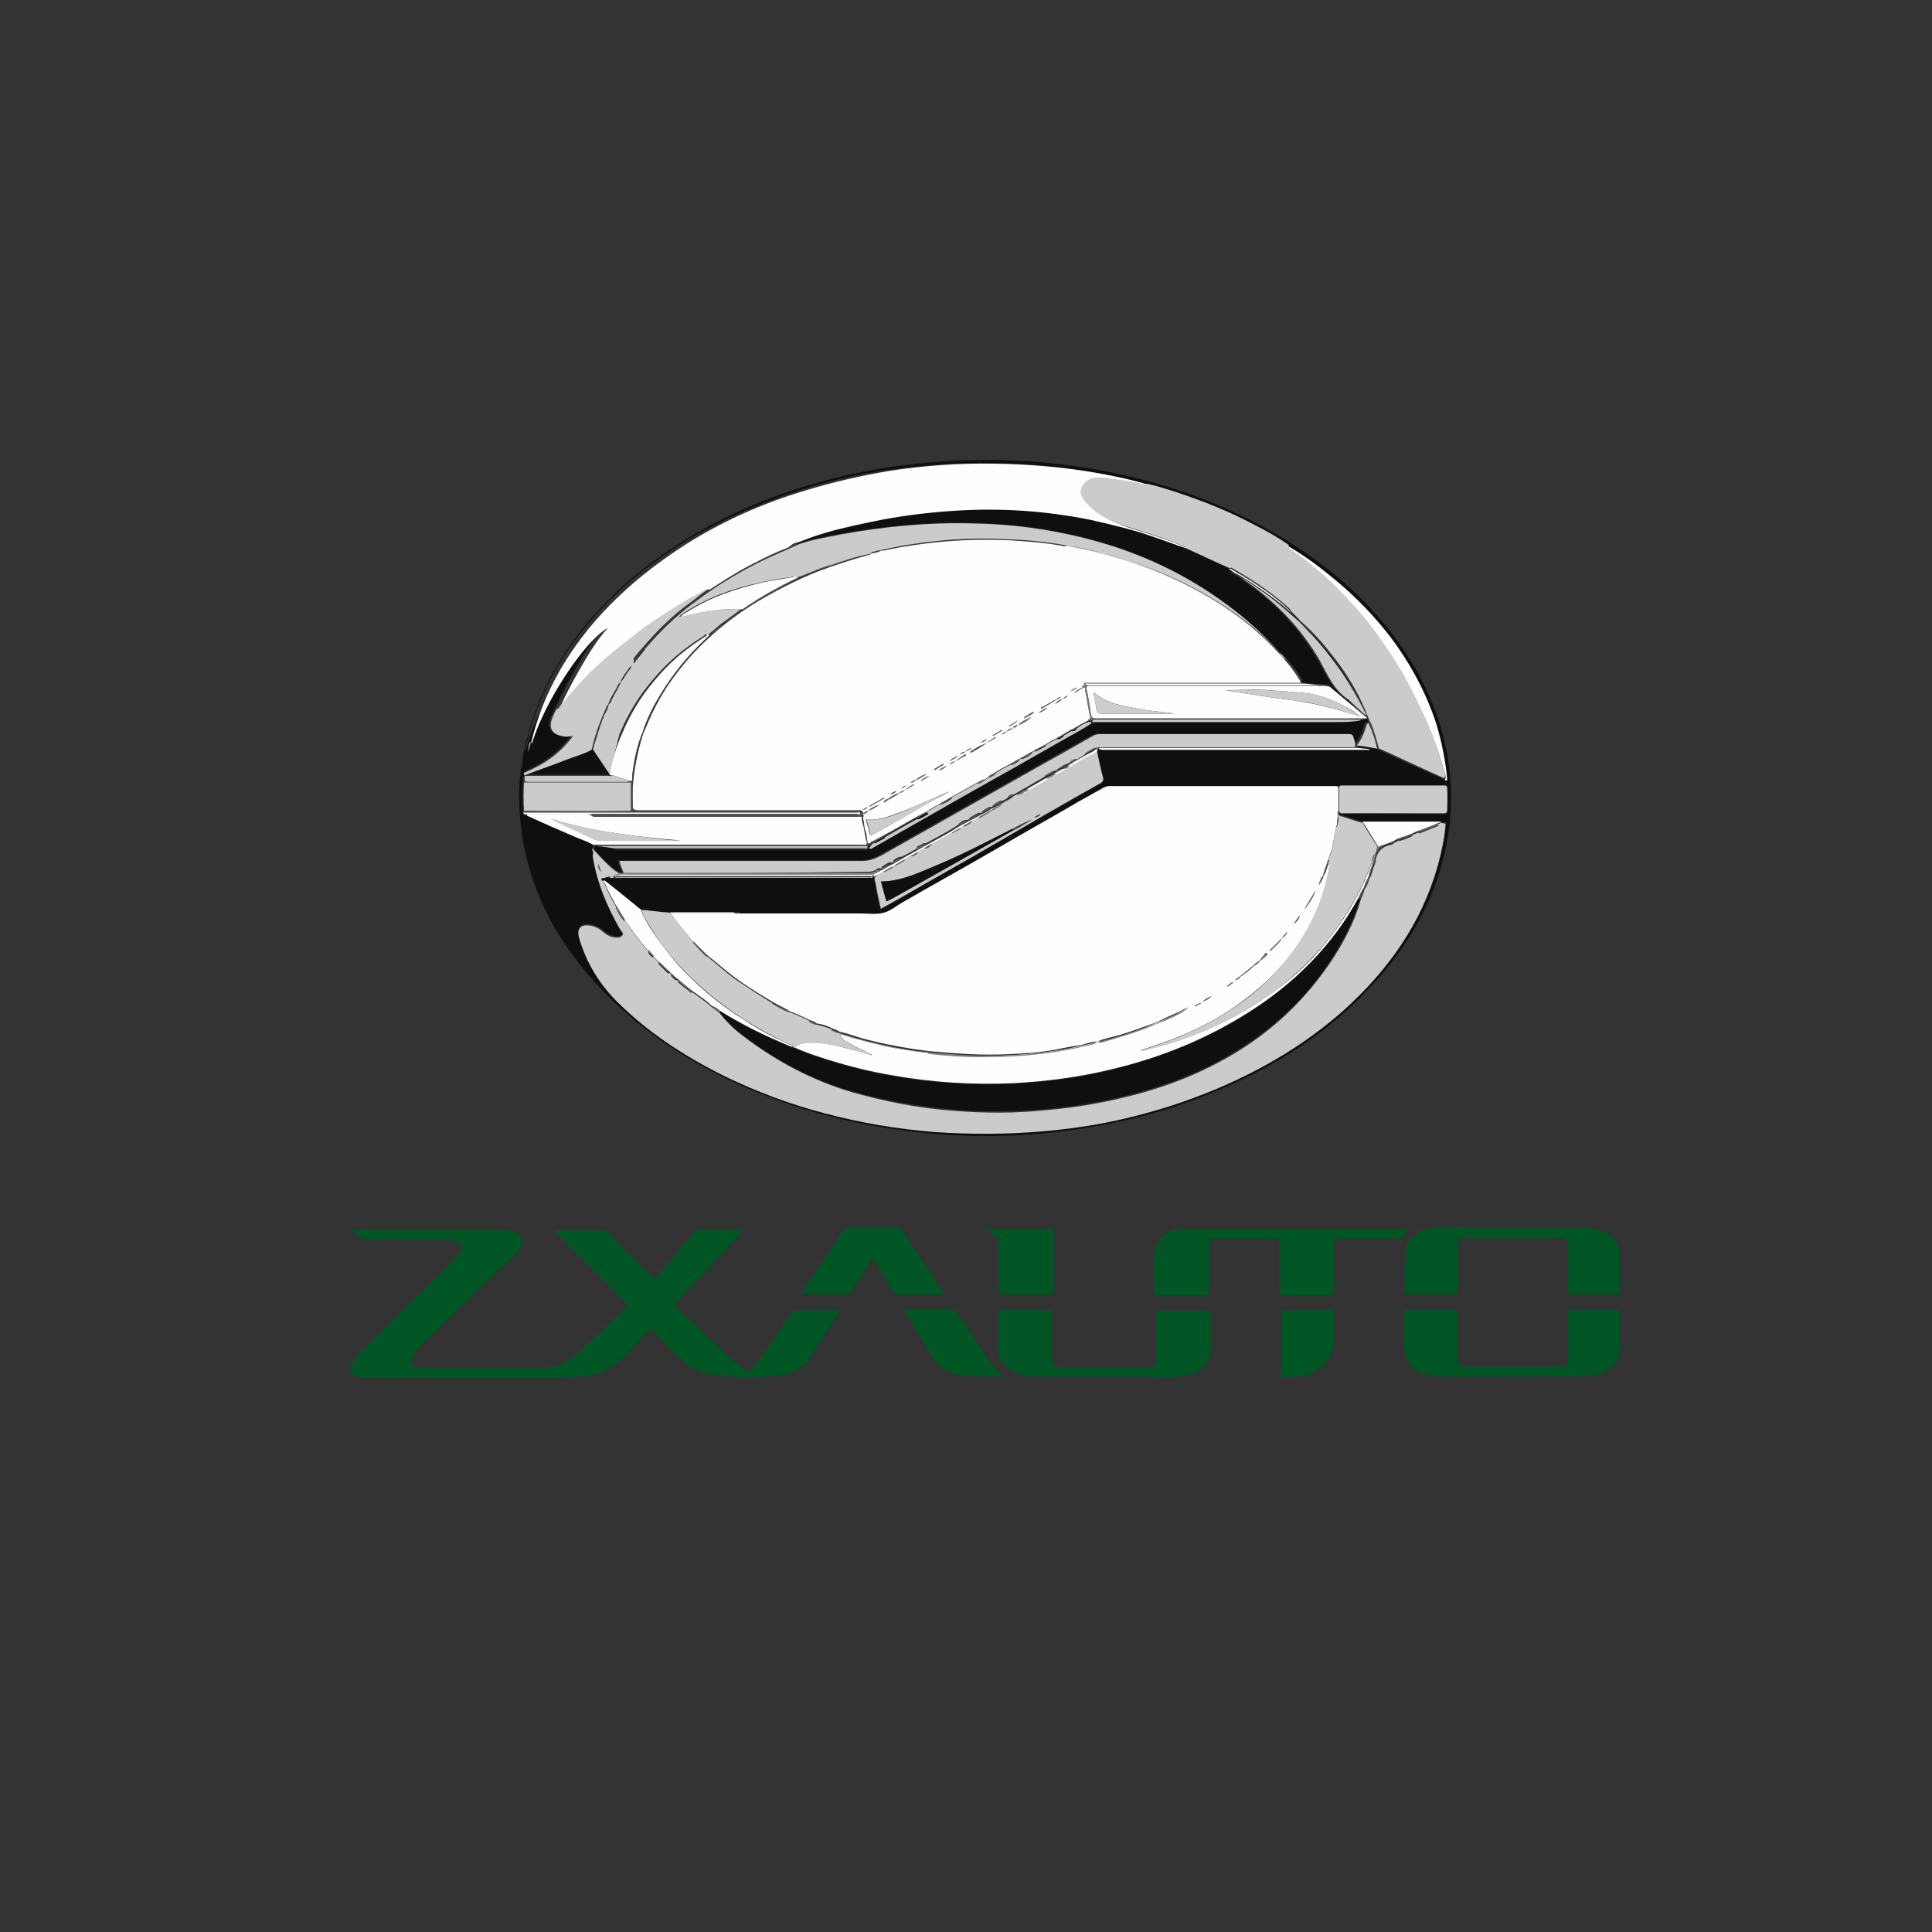 <?xml version="1.0" encoding="utf-8"?>
<!-- Generator: Adobe Illustrator 24.2.3, SVG Export Plug-In . SVG Version: 6.00 Build 0)  -->
<svg version="1.1" id="Layer_1" xmlns="http://www.w3.org/2000/svg" xmlns:xlink="http://www.w3.org/1999/xlink" x="0px" y="0px"
	 viewBox="0 0 320 320" style="enable-background:new 0 0 320 320;" xml:space="preserve">
<rect x="0" y="0" width="320" height="320" fill="#333333" stroke="none"/>
<style type="text/css">
	.st0{fill:#100F0D;}
	.st1{fill:#005524;}
	.st2{fill:#FEFEFE;}
	.st3{fill:#CCCBC9;}
	.st4{fill:#C9C8C6;}
	.st5{fill:#C5C4C2;}
	.st6{fill:#FCFCFC;}
	.st7{fill:#F9F9F9;}
	.st8{fill:#4F4F4D;}
	.st9{fill:#767674;}
	.st10{fill:#898887;}
	.st11{fill:#3D3C3A;}
	.st12{fill:#434241;}
	.st13{fill:#3E3D3B;}
	.st14{fill:#2D2C2A;}
	.st15{fill:#F1F1F1;}
	.st16{fill:#403F3D;}
	.st17{fill:#9C9B9B;}
	.st18{fill:#A3A2A0;}
	.st19{fill:#3C3B39;}
	.st20{fill:#818180;}
	.st21{fill:#807F7E;}
	.st22{fill:#797978;}
	.st23{fill:#686765;}
	.st24{fill:#757574;}
	.st25{fill:#727271;}
	.st26{fill:#737371;}
	.st27{fill:#787877;}
	.st28{fill:#6F6E6D;}
	.st29{fill:#777675;}
	.st30{fill:#5C5B59;}
	.st31{fill:#666564;}
	.st32{fill:#696967;}
	.st33{fill:#767574;}
	.st34{fill:#757473;}
	.st35{fill:#60605E;}
	.st36{fill:#747473;}
	.st37{fill:#6A6A68;}
	.st38{fill:#717170;}
	.st39{fill:#737372;}
	.st40{fill:#CDCCCA;}
	.st41{fill:#3C3B3A;}
	.st42{fill:#696867;}
	.st43{fill:#696866;}
	.st44{fill:#403F3E;}
	.st45{fill:#706F6E;}
	.st46{fill:#727170;}
	.st47{fill:#727270;}
	.st48{fill:#676665;}
	.st49{fill:#70706E;}
	.st50{fill:#71716F;}
	.st51{fill:#71706F;}
	.st52{fill:#717070;}
	.st53{fill:#656462;}
	.st54{fill:#676664;}
	.st55{fill:#70706F;}
	.st56{fill:#676765;}
	.st57{fill:#737271;}
	.st58{fill:#747472;}
	.st59{fill:#747372;}
	.st60{fill:#6B6A69;}
	.st61{fill:#6D6C6B;}
	.st62{fill:#6C6B69;}
	.st63{fill:#656463;}
	.st64{fill:#6B6A68;}
	.st65{fill:#5A5957;}
	.st66{fill:#6C6B6A;}
	.st67{fill:#383735;}
	.st68{fill:#363533;}
	.st69{fill:#353432;}
	.st70{fill:#6A6967;}
	.st71{fill:#666563;}
	.st72{fill:#686766;}
	.st73{fill:#CECDCB;}
</style>
<g id="ci9WIr.tif">
	<g>
		<path class="st0" d="M86.5,126.7c0.1-1.8,0.5-3.5,1-5.1c1.5-5.8,4.2-11,7.7-15.8c2.5-3.4,5.4-6.4,8.5-9.2
			c5.4-4.7,11.4-8.5,17.8-11.5c5.7-2.7,11.7-4.7,17.9-6.2c5.2-1.2,10.4-2,15.7-2.4c5.1-0.4,10.2-0.4,15.3-0.1
			c7.2,0.5,14.3,1.7,21.2,3.7c7.4,2.1,14.4,5.1,21,9.1c7.1,4.3,13.3,9.6,18.3,16.2c3.9,5.2,6.8,10.9,8.3,17.2
			c1.3,5.3,1.5,10.7,0.6,16c-1.1,6.7-3.7,12.8-7.5,18.3c-3.6,5.2-8,9.7-13,13.6c-6.2,4.8-13,8.4-20.3,11.2c-6.4,2.5-13,4.2-19.7,5.2
			c-8.1,1.3-16.3,1.6-24.5,0.9c-7-0.6-13.9-1.8-20.6-3.8c-7.6-2.3-14.9-5.4-21.6-9.6c-7.1-4.5-13.2-9.9-18.1-16.7
			c-3.7-5.1-6.3-10.8-7.6-17c-0.8-3.9-1.1-7.9-0.8-11.9c0-0.1,0-0.2,0-0.3c0.2,0,0.3,0,0.5,0c0,0.3,0,0.6,0,0.9
			c-0.1,1.6-0.1,3.2,0,4.8c0,0.1,0,0.1,0,0.2c0,0.5,0.3,0.4,0.6,0.4c3.4,0,6.7,0,10.1,0c0,0,0,0.1,0,0.1c-3.4,0-6.7,0-10.1,0
			c0,0.1,0,0.1,0,0.2c2.6,1.1,5.1,2.2,7.7,3.4c1.1,0.5,2.2,0.8,3.2,1.4c0,0.2-0.1,0.5,0.1,0.7c0.3,0.4,0,0.8,0.1,1.2
			c0.7,4.3,2.4,8.3,4.6,12.1c0.1,0.2,0.5,0.4,0.3,0.8c-0.2,0.3-0.6,0.4-1,0.4c-0.9-0.1-1.7-0.5-2.4-1.1c-0.6-0.5-1.2-0.8-2-0.9
			c-1.6-0.3-2.3,0.5-1.8,2c1.2,4.2,3.5,7.9,6.6,10.9c5.1,5,11,8.8,17.4,12c5.3,2.6,10.9,4.7,16.7,6.2c6,1.6,12,2.6,18.2,3.1
			c5.9,0.5,11.8,0.4,17.7-0.1c4.7-0.4,9.4-1.1,14.1-2.2c5.1-1.2,10-2.7,14.8-4.8c7.7-3.3,14.9-7.5,21.2-13.1
			c7.3-6.5,12.8-14.3,15.5-23.8c0.6-2.2,1.1-4.4,1.3-6.7c0-0.1,0.1-0.5-0.1-0.4c-0.4,0.1-0.6-0.2-1-0.2c-4.1,0-8.1,0-12.2,0
			c-0.3,0-0.5,0.1-0.8,0c-1.1-0.3-2.1-0.7-3.2-1c-0.4-0.1-0.5-0.3-0.5-0.7c0-1.2,0-2.4,0-3.6c0-0.4-0.1-0.5-0.5-0.5
			c-12.5,0-25,0-37.5,0c-0.3,0-0.6,0.1-0.8,0.2c-1.4,0.8-2.9,1.6-4.3,2.4c-4.6,2.7-9.3,5.3-13.9,8c-5,2.9-10,5.7-15.1,8.6
			c-1.1,0.6-2.1,1.5-3.3,1.8c-1.2,0.3-2.5,0.1-3.8,0.1c-0.1,0-0.3,0-0.4,0c-6.6,0-13.2,0-19.8,0c-3.7,0-7.5,0-11.2,0
			c-0.4,0-0.7,0-1.1-0.1c-1.3-0.1-2.6-0.3-3.9-0.4c-2-1.6-4-3.3-6-4.9c-0.1-0.2-0.6-0.1-0.5-0.4c0.1-0.3,0.4-0.2,0.6-0.2
			c0.3-0.1,0.5-0.1,0.8-0.2c0.1,0,0.1,0,0.2,0c0,0.2-0.3,0-0.3,0.2c0.2,0,0.4,0,0.6,0c14.2,0,28.4,0,42.5,0c0.2,0,0.3,0,0.5,0
			c0.1,0,0.2,0,0.3,0c-0.1,0.5,0.1,1,0.2,1.4c0.2,1.3,0.5,2.5,0.8,3.9c1.3-0.7,2.6-1.4,3.8-2.1c4.8-2.8,9.7-5.5,14.5-8.3
			c6-3.5,12.1-7,18.1-10.4c0.4-0.3,0.5-0.5,0.4-0.9c-0.3-1.5-0.6-2.9-1-4.4c0-0.2-0.1-0.3,0.1-0.4c0.2,0,0.3,0,0.5,0
			c14.6,0,29.1,0,43.7,0c0.2,0,0.4,0.1,0.6-0.1c-0.6-0.1-1.2-0.1-1.7-0.2c-0.5-0.2-0.9-0.2-1.4-0.2c-10.1,0-20.3,0-30.4,0
			c-3.6,0-7.2,0-10.8,0c-0.3,0-0.6-0.1-0.7,0.3c0-0.2-0.2-0.1-0.3-0.1c0.3-0.3,0.6-0.2,1-0.2c13.6,0,27.1,0,40.7,0
			c1.5,0,1.5,0,1-1.5c-0.1-0.4-0.2-0.6-0.7-0.6c-13.8,0-27.7,0-41.5,0c-0.3,0-0.5,0.1-0.8,0.2c-4.9,2.8-9.8,5.5-14.7,8.3
			c-6.9,3.9-13.8,7.8-20.7,11.7c-0.9,0.5-1.9,0.8-3,0.8c-13.1,0-26.2,0-39.3,0c-0.2,0-0.3,0-0.5,0c-0.4,0-0.4,0.1-0.3,0.4
			c0.2,0.5,0.4,1.1,0.6,1.6c-0.1,0.2-0.2,0-0.3,0c-0.2-0.1-0.4-0.3-0.7-0.4c-1.5-1.1-2.8-2.5-4-3.9c0.1-0.4,0.4-0.3,0.7-0.2
			c0.2,0.1,0.4,0.2,0.6,0c0.7,0.1,1.3,0.2,2,0.3c0.2,0.2,0.4,0.1,0.6,0.1c13.7,0,27.4,0,41.1,0c0.2,0,0.5,0.1,0.7-0.2
			c0.1,0,0.2,0,0.2-0.1c5.2-3,10.4-5.9,15.6-8.9c5.4-3,10.7-6.1,16.1-9.1c1.6-0.9,3.3-1.8,4.8-2.8c0,0,0.1,0,0.1,0
			c0.3,0,0.5,0,0.8,0c13.1,0,26.3,0,39.4,0c1.5,0,2.9,0,4.3-0.3c0.4-0.1,0.7-0.2,1.1-0.2c0-0.1-0.1-0.2-0.1-0.2
			c-2-1.7-4.1-3.4-6.1-5.1c-0.5-0.2-1.1-0.1-1.6-0.2c-1.1-0.1-2.1-0.3-3.2-0.3c-11.7,0-23.4,0-35,0c-0.2,0-0.4-0.1-0.6,0.1
			c0,0-0.1,0-0.1,0c-0.1-0.1-0.2-0.2,0-0.2c0.2,0,0.3,0,0.5,0c11.8,0,23.6,0,35.3,0c0.3-0.1,0.3-0.2,0.1-0.5
			c-0.8-1.2-1.6-2.4-2.6-3.4c-0.4-0.3-0.6-0.8-1-1l0,0c0-0.2-0.1-0.3-0.2-0.4c-2.9-3.2-6.2-6-9.7-8.5c-6.8-4.8-14.4-8.1-22.4-10.1
			c-6-1.5-12.2-2.3-18.4-2.4c-7.3-0.2-14.5,0.5-21.7,1.8c-2.5,0.5-5.1,0.8-7.5,1.8c-0.2-0.1,0-0.3,0-0.4c0.8-0.3,1.6-0.6,2.4-0.9
			c3.2-1.1,6.4-1.8,9.6-2.5c4.6-1,9.3-1.6,14.1-1.9c7.6-0.4,15.1,0.1,22.5,1.5c3.5,0.7,7,1.6,10.4,2.8c1.8,0.6,3.6,1.3,5.4,1.9
			c2.5,1.1,4.9,2.2,7.3,3.5c0.3,0.2,0.6,0.4,0.9,0.6c-0.3,0.2-0.4-0.2-0.8,0c0.6,0.3,1.1,0.5,1.6,0.8c0.4,0.3,0.7,0.6,1.1,0.8
			c4.9,3.5,9,7.8,12,13c1.4,2.4,2.4,4.9,4.8,6.5c0.2,0.1,0.4,0.3,0.5,0.5c0.4,0.4,0.8,0.7,1.2,1.1c0.4,0.3,0.8,0.7,1.2,1.1
			c0-0.2,0-0.2,0-0.2c-1.7-3.5-3.7-6.7-6.1-9.8c-1.6-2-3.4-3.9-5.2-5.8c0,0,0.1-0.1,0.1-0.1c2,1.8,3.8,3.7,5.4,5.7
			c2.7,3.4,4.9,7,6.4,11.1c-0.1,0-0.2,0.1-0.3,0.1c-0.2,0-0.2,0-0.3,0.2c-0.3,1.3-0.7,2.5-1.7,3.5c1.2,0.2,2.3,0.4,3.4,0.5
			c0.1,0,0.2,0,0.2,0c0.1,0.3,0.3,0.3,0.5,0.4c2,0.9,4,1.9,6.1,2.8c1.5,0.7,2.9,1.3,4.4,2c0.2,0.1,0.4,0.3,0.4-0.2
			c-0.3-3.1-0.9-6.2-1.8-9.1c-1.6-5.3-4.2-10-7.6-14.4c-2.7-3.5-5.8-6.7-9.2-9.5c-2.4-2-4.8-3.8-7.5-5.4c-1.8-1.3-3.8-2.3-5.8-3.4
			c-4.1-2.2-8.5-4-12.9-5.4c-1.6-0.5-3.3-1.1-5-1.4c-2.5-0.7-5.1-1.3-7.6-1.8c-5.9-1.1-11.9-1.7-17.9-1.7
			c-5.8-0.1-11.6,0.4-17.4,1.2c-4.8,0.7-9.5,1.8-14.1,3.3c-6.6,2.1-12.8,4.8-18.7,8.3c-6.1,3.7-11.7,8.2-16.3,13.7
			c-4.9,5.7-8.4,12.2-10.2,19.6c-0.2,0.6-0.3,1.2-0.3,1.8c0.1-0.5,0.3-1,0.4-1.5c2-6.8,8.8-17.3,12.6-19.2c-1.4,1.6-2.6,3.3-3.6,5
			c-1.6,2.7-3.1,5.4-4.4,8.3c-0.4,0.6-0.6,1.2-0.9,1.9c-0.5,1.4,0.1,2.4,1.6,2.7c0.6,0.1,1.2,0.1,1.9,0c-2.1,2.9-4.9,4.8-8.1,6.1
			C86.6,127.5,86.5,127.1,86.5,126.7z M230.7,134.7C230.7,134.7,230.7,134.7,230.7,134.7c2.8,0.1,5.6,0.1,8.4,0.1
			c0.4,0,0.6-0.1,0.6-0.5c0-1.2,0.1-2.4,0-3.6c0-0.4-0.1-0.5-0.5-0.5c-5.6,0-11.2,0-16.9,0c-0.4,0-0.5,0.2-0.5,0.5
			c0,1.2,0,2.3,0,3.5c0,0.5,0.1,0.6,0.6,0.6C225.1,134.6,227.9,134.7,230.7,134.7z"/>
		<path class="st1" d="M139.1,216.9c-0.6,1-1.2,1.9-1.7,2.7c-1,1.7-2.1,3.3-3.1,5c-1.3,2-3.2,2.9-5.4,3.2c-3.8,0.4-7.6,0.4-11.4-0.2
			c-2.2-0.4-4-1.5-5.5-3.1c-1.3-1.4-2.6-2.7-3.8-4.1c-0.4-0.4-0.6-0.3-0.9,0c-1.1,1.2-2.3,2.4-3.4,3.7c-2.2,2.5-5,3.8-8.3,3.9
			c-1.8,0.1-3.5,0.1-5.3,0.1c-10,0-20,0-30,0c-0.4,0-0.8,0-1.2-0.1c-1-0.2-1.4-0.8-1-1.8c0.4-0.9,0.9-1.7,1.6-2.4
			c5.3-5.2,10.6-10.4,15.8-15.6c0.2-0.2,0.5-0.5,0.6-0.8c0.5-0.8,0.3-1.3-0.5-1.7c-0.7-0.3-1.4-0.4-2.2-0.4c-4.2-0.1-8.5,0-12.7,0
			c-0.6,0-1.1-0.1-1.5-0.6c-0.3-0.4-0.7-0.7-1.1-1.1c0,0,0.1,0,0.1,0c8.3,0,16.5,0,24.8,0c0.8,0,1.6,0.1,2.4,0.5
			c1.2,0.7,1.5,1.9,0.5,2.9c-1.1,1.2-2.2,2.2-3.4,3.3c-4.3,4.2-8.6,8.4-12.9,12.6c-0.5,0.5-1.1,1.1-1.4,1.8
			c-0.4,0.8-0.2,1.3,0.6,1.6c0.5,0.2,1,0.3,1.6,0.3c6.3,0,12.5,0,18.8,0c2.6,0,4.9-1,6.8-2.8c2.5-2.4,5-4.8,7.6-7.2
			c0.3-0.3,0.3-0.5,0-0.8c-3.9-3.9-7.7-7.8-11.6-11.7c-0.1-0.1-0.2-0.2-0.3-0.3c0.2-0.2,0.4-0.1,0.6-0.1c2.5,0,4.9,0,7.4,0
			c0.3,0,0.6,0.1,0.8,0.3c2.4,2.5,4.9,4.9,7.4,7.4c0.4,0.4,0.5,0.3,0.9-0.1c2-2.4,4-4.8,6.1-7.3c0.2-0.3,0.5-0.4,0.9-0.4
			c2.4,0,4.8,0,7.4,0c-0.9,1-1.7,1.8-2.5,2.7c-2.9,3.2-5.9,6.3-8.8,9.5c-0.3,0.3-0.2,0.4,0,0.7c3.1,2.9,6.3,5.9,9.4,8.8
			c0.7,0.6,1.4,1.1,2.2,1.7c0.4,0.3,0.6,0.1,0.8-0.1c1.7-2.2,3.5-4.4,5-6.9c0.5-0.9,1.1-1.7,1.6-2.6c0.2-0.3,0.4-0.4,0.7-0.4
			C133.9,216.9,136.4,216.9,139.1,216.9z"/>
		<path class="st1" d="M233.2,203.5c-0.4,0.5-0.8,1-1.1,1.4c-0.2,0.3-0.5,0.2-0.8,0.2c-3.3,0-6.5,0-9.8,0c-0.5,0-0.7,0.1-0.7,0.7
			c0,2.6,0,5.3,0,7.9c0,0.6-0.1,0.8-0.7,0.8c-2.5,0-5,0-7.5,0c-0.5,0-0.7-0.1-0.7-0.7c0-2.7,0-5.4,0-8.1c0-0.5-0.2-0.6-0.7-0.6
			c-3.4,0-6.8,0-10.3,0c-0.5,0-0.7,0.1-0.7,0.7c0,2.7,0,5.3,0,8c0,0.5-0.1,0.7-0.7,0.7c-2.6,0-5.2,0-7.9,0c-0.2,0-0.5,0.1-0.5-0.3
			c0-2-0.1-4.1,0-6.1c0.2-2.9,2.1-4.6,4.9-4.6c7.3,0,14.7,0,22,0c4.7,0,9.3,0,14,0C232.6,203.5,232.9,203.5,233.2,203.5z"/>
		<path class="st1" d="M182.8,228c-3.5,0-7.1,0-10.6,0c-1.7,0-3.5-0.3-5-1.2c-1.3-0.8-2-1.9-2-3.5c0-1.9,0-3.9,0-5.8
			c0-0.4,0.1-0.6,0.5-0.6c2.7,0,5.3,0,8,0c0.4,0,0.5,0.1,0.5,0.6c0,2.6,0,5.1,0,7.7c0,1,0.3,1.2,1.2,1.3c4.9,0,9.8,0,14.7,0
			c1,0,1.3-0.3,1.3-1.4c0-2.5,0-5,0-7.5c0-0.4,0.1-0.6,0.6-0.6c2.6,0,5.3,0,7.9,0c0.5,0,0.6,0.1,0.6,0.6c0,1.8-0.1,3.6,0,5.4
			c0.1,2.7-1.5,4-3.5,4.6c-1.2,0.4-2.5,0.5-3.8,0.5C189.8,228,186.3,228,182.8,228z"/>
		<path class="st1" d="M250.5,228c-3.7,0-7.5,0-11.2,0c-1.5,0-2.9-0.2-4.3-0.8c-1.4-0.7-2.2-1.8-2.4-3.3c-0.2-2.2,0-4.4-0.1-6.6
			c0-0.4,0.2-0.4,0.5-0.4c2.6,0,5.2,0,7.8,0c0.4,0,0.5,0.2,0.5,0.6c0,2.4,0,4.7,0,7.1c0,1.3,0.4,1.7,1.7,1.7c5,0,10,0,15,0
			c1.3,0,1.6-0.3,1.6-1.7c0-2.4,0-4.7,0-7.1c0-0.5,0.1-0.6,0.6-0.6c2.5,0,4.9,0,7.4,0c0.5,0,0.6,0.2,0.6,0.6c0,1.7-0.1,3.4,0,5.1
			c0.1,3.1-1.4,4.6-4.2,5.1c-0.8,0.2-1.6,0.2-2.5,0.2C257.9,228,254.2,228,250.5,228z"/>
		<path class="st1" d="M250.4,203.3c3.8,0,7.7,0,11.5,0c1.4,0,2.7,0.2,3.9,0.8c1.5,0.7,2.4,2,2.4,3.6c0.1,2.1,0,4.2,0,6.2
			c0,0.3-0.1,0.4-0.4,0.4c-2.6,0-5.2,0-7.7,0c-0.5,0-0.4-0.3-0.4-0.6c0-2.3,0-4.7,0-7c0-1.3-0.4-1.7-1.7-1.7c-2.8,0-5.5,0-8.3,0
			c-2,0-4,0-6,0c-0.3,0-0.6,0-1,0c-1,0.1-1.3,0.4-1.3,1.4c0,2.4,0,4.7,0,7.1c0,0.7-0.2,0.8-0.8,0.8c-2.5,0-4.9,0-7.4,0
			c-0.5,0-0.6-0.1-0.6-0.6c0-2,0-4.1,0.1-6.1c0.1-2,1.3-3.2,3.1-3.9c1-0.4,2.1-0.5,3.2-0.5C242.7,203.3,246.6,203.3,250.4,203.3z"/>
		<path class="st1" d="M156.2,214.4c-2.6,0-5.2,0-7.8,0c-0.3,0-0.4-0.2-0.5-0.4c-1-1.7-2-3.4-3-5.1c-0.1-0.2-0.2-0.3-0.4-0.6
			c-0.8,1.2-1.5,2.3-2.2,3.5c-0.5,0.7-1,1.5-1.4,2.2c-0.1,0.2-0.3,0.3-0.6,0.3c-2.5,0-4.9,0-7.4,0c-0.1,0-0.1,0-0.2-0.1
			c1-1.5,1.9-3,2.9-4.4c1.4-2.1,2.7-4.1,4.1-6.2c0.2-0.3,0.4-0.4,0.7-0.4c2.7,0,5.5,0,8.2,0c0.3,0,0.4,0.1,0.6,0.3
			c2.3,3.5,4.7,7,7,10.6C156.1,214.2,156.1,214.3,156.2,214.4z"/>
		<path class="st1" d="M163.2,203.5c1,0,1.9,0,2.8,0c2.6,0,5.2,0,7.8,0c0.4,0,0.6,0.1,0.6,0.5c0,3.3,0,6.6,0,9.9
			c0,0.4-0.2,0.5-0.6,0.5c-2.7,0-5.3,0-8,0c-0.4,0-0.5-0.1-0.5-0.5c0-2.7,0-5.3,0-8c0-0.5-0.1-0.8-0.5-1.1
			C164.3,204.4,163.8,204,163.2,203.5z"/>
		<path class="st1" d="M166.1,228c-2.3,0-4.5,0-6.6-0.2c-2.4-0.2-4.2-1.4-5.4-3.4c-1.4-2.3-2.8-4.7-4.2-7.1
			c-0.3-0.4-0.1-0.5,0.3-0.5c2.5,0,4.9,0,7.4,0c0.3,0,0.5,0.1,0.7,0.4c1.6,2.4,3.2,4.7,4.8,7.1C163.8,225.7,164.9,226.8,166.1,228z"
			/>
		<path class="st1" d="M216.5,216.9c1.3,0,2.6,0,3.9,0c0.4,0,0.5,0.1,0.5,0.6c0,1.4,0,2.9,0,4.3c0,2.7-1.8,5-4.3,5.8
			c-1.3,0.4-2.7,0.5-4,0.5c-0.4,0-0.5-0.2-0.5-0.5c0-3.4,0-6.7,0-10.1c0-0.4,0.1-0.6,0.5-0.5C213.9,216.9,215.2,216.9,216.5,216.9z"
			/>
		<path class="st0" d="M86.7,128.6c-0.2,0-0.3,0-0.5,0c0-0.7,0.1-1.3,0.2-2c0,0.4,0.1,0.9,0.4,1.2c-0.1,0.4,0,0.5,0.4,0.3
			c2.2-0.8,4.4-1.6,6.7-2.5c1.4-0.5,2.8-0.9,4.1-1.6l0.1,0l0.1,0c0.9,1.4,1.9,2.8,2.8,4.2c0.1,0.2,0.3,0.1,0.4,0.1
			c-0.3,0.3-0.7,0-1,0c-4.3,0-8.6,0-13,0c-0.2,0-0.4-0.1-0.6,0.1C86.8,128.6,86.8,128.6,86.7,128.6z"/>
		<path class="st2" d="M122.3,151.3c6.6,0,13.2,0,19.8,0c0.1,0,0.3,0,0.4,0c1.3,0,2.6,0.2,3.8-0.1c1.2-0.3,2.2-1.2,3.3-1.8
			c5-2.9,10.1-5.7,15.1-8.6c4.6-2.7,9.3-5.3,13.9-8c1.4-0.8,2.9-1.6,4.3-2.4c0.3-0.1,0.5-0.2,0.8-0.2c12.5,0,25,0,37.5,0
			c0.4,0,0.5,0.1,0.5,0.5c0,1.2,0,2.4,0,3.6c-0.2,0.2-0.1,0.4-0.1,0.7c-0.1,0.6-0.1,1.1-0.2,1.7c0,0.1-0.1,0.2-0.1,0.3
			c-0.1,1.1-0.5,2.2-0.6,3.3c-0.1,0.8-0.6,1.4-0.7,2.1c-0.3,0.9-0.6,1.8-0.9,2.7c-0.4,0.5-0.5,1.1-0.7,1.6c0.3-0.5,0.7-1,0.8-1.6
			c0.5-0.7,0.6-1.5,0.9-2.2c0.2,0.2,0.1,0.5,0.1,0.7c-0.3,1.8-0.8,3.6-1.4,5.4c-1.7,4.7-4.3,8.7-7.7,12.2c-2.2,2.3-4.7,4.3-7.4,6.1
			c-2.6,1.7-5.3,3.1-8.2,4.3c-2.1,0.9-4.4,1.6-6.6,2.4c0.1,0,0.2,0,0.3,0c1.3-0.3,2.6-0.6,3.9-1c6.7-2,12.9-5,18.5-9.2
			c3.4-2.5,6.4-5.5,8.9-8.8c2.9-3.7,5.2-7.8,6.8-12.3c0.2-0.5,0.2-1,0.6-1.4c-0.2,0.7-0.4,1.4-0.6,2.1c-0.2,0.6-0.5,1.2-0.6,1.8l0,0
			c-0.4,0.6-0.6,1.2-0.8,1.8l0,0c-0.4,0.5-0.6,1.1-0.9,1.7c-1,1.9-2.2,3.8-3.5,5.5c-4,5.4-8.9,9.8-14.6,13.4
			c-7.1,4.5-14.7,7.6-22.8,9.5c-5.3,1.3-10.7,2-16.2,2.3c-6.7,0.3-13.4-0.1-20.1-1.3c-3.6-0.6-7.2-1.5-10.7-2.6
			c-1.9-0.6-3.7-1.2-5.5-2c0.6-0.6,1.4-0.8,2.2-0.8c2.3-0.1,4.5,0.4,6.7,1c1.3,0.3,2.6,0.7,4,1.1c-0.2-0.2-0.5-0.3-0.7-0.4
			c-1.3-0.6-2.5-1.2-3.6-1.9c-0.5-0.3-1-0.6-1.1-1.3c3,0.9,6,1.7,9,2.3c1.8,0.3,3.6,0.7,5.5,0.8c0.1,0,0.3,0.1,0.4,0.1
			c2.7,0.3,5.5,0.5,8.2,0.5c4.1,0,8.1-0.2,12.1-0.8c1.6-0.2,3.2-0.5,4.8-0.9c0.9-0.2,1.8-0.3,2.7-0.7c0.2,0,0.4,0,0.6,0
			c3.1-0.8,6.2-1.8,9.2-3.1c1.8-0.7,3.6-1.5,5.2-2.5c-0.5,0.1-0.9,0.4-1.3,0.6c-1.4,0.6-2.7,1.2-4.1,1.9c-2.1,0.7-4.1,1.5-6.2,2.1
			c-1.1,0.3-2.3,0.5-3.4,1c-1,0-1.9,0.4-2.8,0.6c-1.3,0.2-2.6,0.4-3.9,0.7c-2.7,0.5-5.3,0.7-8,0.8c-2.1,0.1-4.3,0.1-6.4,0
			c-2.3-0.1-4.5-0.3-6.8-0.5c-0.8-0.1-1.5-0.2-2.3-0.3c-3.2-0.5-6.3-1.1-9.4-2c-1-0.3-2-0.7-3.1-0.9l0,0c-0.4-0.3-0.9-0.4-1.3-0.6
			c-0.8-0.4-1.7-0.7-2.6-0.8c-0.3-0.4-0.8-0.4-1.2-0.6c-1-0.5-2.1-1-3.2-1.4c-0.9-0.6-1.9-1-2.9-1.6c-2-1.2-4-2.4-5.9-3.8
			c-1.7-1.2-3.3-2.7-5-4c-0.8-0.8-1.5-1.6-2.3-2.3c-1.3-1.5-2.6-3-3.7-4.7c0.3,0,0.5,0,0.7,0c3.3,0,6.5,0,9.8,0
			C121.8,151.4,122.1,151.4,122.3,151.3z M208.6,159.2c0.5-0.3,0.9-0.7,1.3-1.1c-0.1-0.1-0.2-0.2-0.3-0.3
			C209.3,158.3,208.9,158.7,208.6,159.2c-0.4,0.1-0.7,0.4-1,0.7c-0.7,0.6-1.5,1.2-2.2,1.8c-0.3,0.2-0.6,0.4-0.9,0.7
			c0.3-0.2,0.7-0.3,0.9-0.6c0.8-0.5,1.5-1.1,2.2-1.8C208.1,159.8,208.4,159.5,208.6,159.2z M212.3,155.4c-0.7,0.7-1.3,1.3-2,2
			c0,0,0.1,0.1,0.1,0.1C211.1,156.8,211.9,156.2,212.3,155.4c0.4-0.2,0.8-0.6,0.9-1.1C212.9,154.7,212.6,155,212.3,155.4z
			 M217.9,147.5c-0.6,1.1-1.3,2.1-1.9,3.2C216.8,149.7,217.5,148.7,217.9,147.5z M214.3,153c0.5-0.3,0.9-0.8,1-1.4
			C214.9,152.1,214.6,152.5,214.3,153z M199.2,165.9c0.6-0.2,1.1-0.5,1.5-0.9C200.1,165.2,199.6,165.5,199.2,165.9z M204.2,162.8
			c0,0-0.1-0.1-0.1-0.1c-0.3,0.2-0.6,0.4-0.8,0.6c0,0,0.1,0.1,0.1,0.1C203.7,163.2,203.9,163,204.2,162.8z M198.9,166.2
			c0,0-0.1-0.1-0.1-0.1c-0.3,0.2-0.6,0.3-0.9,0.5c0,0,0,0.1,0.1,0.1C198.3,166.5,198.6,166.3,198.9,166.2z"/>
		<path class="st2" d="M215.5,113.1c-11.8,0-23.6,0-35.3,0c-0.2,0-0.4,0-0.5,0c-0.2,0.1-0.1,0.2,0,0.2c0.2,0.3-0.2,0.3-0.3,0.5
			c-0.5,0.3-1.1,0.5-1.5,1c0.5-0.3,1-0.6,1.5-0.9c0.6-0.2,0.4,0.3,0.4,0.5c0.3,1.4,0.5,2.9,0.8,4.3c0.1,0.4,0,0.5-0.3,0.6
			c-0.7,0.4-1.4,0.7-2,1.1c-0.3,0.2-0.7,0.4-1,0.5c-0.4,0.3-0.9,0.5-1.3,0.8c-0.3,0.2-0.7,0.4-1,0.6c-0.7,0.3-1.3,0.7-2,1.1
			c-0.6,0.3-1.1,0.6-1.7,0.9c-0.1,0.1-0.3,0.2-0.4,0.2c-0.6,0.4-1.3,0.7-1.9,1.1c-0.1,0.1-0.3,0.1-0.4,0.2c-0.5,0.3-0.9,0.5-1.4,0.8
			c-0.8,0.4-1.7,0.9-2.5,1.4c-0.3,0.3-0.8,0.3-1,0.7c-0.2,0.1-0.4,0.3-0.6,0.4c-0.5,0-0.8,0.4-1.2,0.5c-1.4,0.8-2.9,1.6-4.3,2.4
			c-0.6,0.4-1.3,0.7-1.9,1.1c-0.7,0.4-1.5,0.8-2.2,1.3c-0.6,0.3-1.1,0.6-1.7,0.9c-1.8,1-3.6,2.1-5.5,3.1c-0.6,0.3-1.1,0.6-1.7,0.9
			c-0.2,0-0.4,0.2-0.5,0.4c-0.2,0-0.3,0-0.4-0.1l0,0c-0.1-0.8-0.2-1.7-0.5-2.5l0,0c-0.1-0.7-0.1-1.3-0.4-2c0,0,0,0,0,0
			c0.1-0.1,0.1-0.3,0.2-0.4c0.3-0.1,0.6-0.3,0.9-0.5c0.7-0.2,1.2-0.6,1.8-1c-0.6,0.3-1.3,0.5-1.8,1c-0.4,0.1-0.6,0.3-0.9,0.5
			c-0.2-0.6-0.6-0.5-1.1-0.5c-12.1,0-24.2,0-36.3,0c-0.6,0-0.8-0.2-0.8-0.8c0-1.4-0.1-2.7,0.1-4.1c0.3-2.8,0.9-5.6,1.8-8.3
			c0.1-0.2,0.2-0.4,0.3-0.6c1.3-3.5,3.2-6.6,5.5-9.6c3.4-4.4,7.6-8,12.3-11c3.5-2.2,7.1-4,10.9-5.5c2.8-1.1,5.7-2,8.7-2.8
			c0.6-0.1,1.3-0.2,1.8-0.5c0.3,0,0.6,0,0.8-0.1c2.8-0.6,5.7-1.1,8.5-1.3c4-0.4,8-0.5,12.1-0.3c3,0.2,6,0.4,9,1c0.2,0,0.3,0,0.5,0
			c2.5,0.5,5,1,7.5,1.7c6.4,1.8,12.4,4.4,17.9,8.1c4.1,2.7,7.8,5.9,10.9,9.7C214.1,111,214.9,111.9,215.5,113.1z M166.8,121.2
			c0.3-0.2,0.6-0.4,0.9-0.5c0.3-0.1,0.6-0.3,0.9-0.5c0.9-0.4,1.6-0.9,2.4-1.4c-0.8,0.4-1.7,0.8-2.4,1.4c-0.4,0.1-0.6,0.3-0.9,0.5
			C167.3,120.7,167,120.8,166.8,121.2c-0.4,0-0.7,0.2-0.8,0.5C166.2,121.5,166.5,121.3,166.8,121.2z M174.8,115.9
			c-0.3,0.1-0.6,0.3-0.9,0.5c-0.5,0.3-1,0.6-1.5,0.8c0,0.1,0.1,0.1,0.1,0.2c0.5-0.3,1-0.6,1.5-0.9
			C174.3,116.3,174.6,116.1,174.8,115.9c0.4-0.1,0.7-0.2,0.9-0.5C175.4,115.5,175.1,115.7,174.8,115.9z M159.9,124.5
			c0.4-0.2,0.8-0.4,1.1-0.7C160.6,124,160.2,124.2,159.9,124.5c-0.4,0-0.7,0.2-0.9,0.5C159.3,124.9,159.6,124.7,159.9,124.5z
			 M176,115.7c-0.4,0.2-0.9,0.4-1.2,0.9C175.2,116.4,175.6,116.1,176,115.7c0.4-0.1,0.7-0.2,0.8-0.5
			C176.5,115.4,176.2,115.6,176,115.7z M149.9,130.9c0.5-0.3,1-0.6,1.5-0.9c0,0-0.1-0.1-0.1-0.1
			C150.9,130.2,150.3,130.5,149.9,130.9c-0.4,0.1-0.7,0.2-1,0.4c-0.7,0.3-1.3,0.6-1.8,1c-0.3,0.1-0.6,0.2-0.8,0.6
			c0.3-0.2,0.6-0.4,0.8-0.5c0.6-0.3,1.3-0.6,1.8-1.1C149.4,131.3,149.6,131.1,149.9,130.9z M163.4,123.1c0.5-0.3,1-0.6,1.5-0.9
			c0,0-0.1-0.1-0.1-0.1C164.4,122.4,163.9,122.7,163.4,123.1c-0.4,0.1-0.7,0.3-1,0.4c-0.6,0.3-1.2,0.7-1.7,1c0,0.1,0.1,0.1,0.1,0.2
			c0.6-0.3,1.2-0.7,1.7-1C162.8,123.5,163.1,123.3,163.4,123.1z M151.7,129.2c0.7-0.2,1.2-0.6,1.8-1
			C152.9,128.4,152.2,128.7,151.7,129.2c-0.4,0-0.6,0.2-0.9,0.5C151.2,129.6,151.5,129.4,151.7,129.2z M158.2,126.1
			c0.6-0.3,1.2-0.7,1.8-1c0-0.1-0.1-0.1-0.1-0.2C159.3,125.3,158.7,125.7,158.2,126.1c-0.4,0.1-0.7,0.2-0.9,0.5
			C157.7,126.4,158,126.3,158.2,126.1z M157.2,131.1c-2.4,1-4.6,2.1-7,3c-2.2,0.8-4.3,1.9-6.8,1.6c0.2,0.8,0.5,1.5,0.6,2.2
			c0.1,0.5,0.3,0.5,0.7,0.3c3.2-1.8,6.4-3.7,9.6-5.5C155.3,132.2,156.3,131.7,157.2,131.1z M144,133.5c0,0,0.1,0.1,0.1,0.1
			c0.8-0.5,1.6-0.9,2.4-1.4c0,0-0.1-0.1-0.1-0.1C145.6,132.6,144.8,133,144,133.5z M164.4,121.8c0,0,0.1,0.1,0.1,0.1
			c0.5-0.3,1-0.6,1.5-0.9c0,0-0.1-0.1-0.1-0.1C165.4,121.2,164.9,121.5,164.4,121.8z M167.1,120.2c0,0,0.1,0.1,0.1,0.1
			c0.5-0.3,1-0.5,1.4-1C168.1,119.7,167.6,120,167.1,120.2z M158.8,125.2c-0.6,0.1-1.1,0.4-1.5,0.9
			C157.7,125.8,158.2,125.5,158.8,125.2z M154.7,127.4c0,0,0.1,0.1,0.1,0.1c0.5-0.3,1-0.6,1.5-0.9c0,0-0.1-0.1-0.1-0.1
			C155.7,126.8,155.2,127.1,154.7,127.4z M153.9,128.5c-0.6,0.2-1.1,0.5-1.5,0.9C152.9,129.2,153.4,128.9,153.9,128.5z M171.2,118.1
			c0-0.1-0.1-0.1-0.1-0.2c-0.5,0.3-1,0.6-1.5,0.9c0,0,0.1,0.1,0.1,0.1C170.2,118.7,170.7,118.4,171.2,118.1z M172,118.1
			c0.6-0.2,1.1-0.5,1.5-0.9C172.9,117.4,172.5,117.7,172,118.1z M155.5,127.6c0.5-0.1,0.9-0.4,1.3-0.7
			C156.4,127,155.9,127.2,155.5,127.6z M147.4,131.6c0.4-0.1,0.8-0.2,1.1-0.6C148.1,131.1,147.7,131.3,147.4,131.6z M162.4,123.1
			c0.4-0.2,0.7-0.4,1.1-0.6C163,122.5,162.7,122.8,162.4,123.1z M178.5,113.9c-0.4,0.1-0.8,0.2-1.1,0.6
			C177.8,114.3,178.1,114.1,178.5,113.9z M142.9,134.1c0.4,0,0.6-0.2,0.8-0.5C143.4,133.8,143.2,134,142.9,134.1z M150.1,130.1
			c-0.3,0.1-0.6,0.2-0.8,0.5C149.6,130.5,149.9,130.3,150.1,130.1z"/>
		<path class="st3" d="M227.8,141.4c-0.5,0.3-0.5,0.9-0.6,1.4c-1.6,4.5-3.9,8.5-6.8,12.3c-2.6,3.3-5.6,6.2-8.9,8.8
			c-5.6,4.2-11.8,7.2-18.5,9.2c-1.3,0.4-2.6,0.7-3.9,1c-0.1,0-0.2,0-0.3,0c2.2-0.8,4.4-1.5,6.6-2.4c2.8-1.2,5.6-2.6,8.2-4.3
			c2.7-1.7,5.2-3.7,7.4-6.1c3.4-3.6,6-7.6,7.7-12.2c0.6-1.8,1.1-3.5,1.4-5.4c0-0.2,0.1-0.5-0.1-0.7c0-0.2,0.3-0.4,0-0.5
			c0.1-0.8,0.7-1.3,0.7-2.1c0.1-1.1,0.5-2.2,0.6-3.3c0-0.1,0.1-0.2,0.1-0.3c0,0.1,0,0.2,0,0.3c0.1-0.6,0.4-1.3,0.1-1.9
			c0-0.2-0.1-0.5,0.1-0.7c0,0.4,0.1,0.6,0.5,0.7c1.1,0.3,2.1,0.7,3.2,1c0.2,0.1,0.5,0,0.8,0c4.1,0,8.1,0,12.2,0c0.3,0,0.6,0.2,1,0.2
			c0.2,0,0.1,0.3,0.1,0.4c-0.2,2.3-0.7,4.5-1.3,6.7c-2.7,9.5-8.2,17.2-15.5,23.8c-6.3,5.6-13.4,9.8-21.2,13.1
			c-4.8,2-9.7,3.6-14.8,4.8c-4.6,1.1-9.3,1.8-14.1,2.2c-5.9,0.5-11.8,0.5-17.7,0.1c-6.2-0.5-12.2-1.5-18.2-3.1
			c-5.8-1.5-11.3-3.6-16.7-6.2c-6.4-3.2-12.3-7-17.4-12c-3.1-3-5.4-6.7-6.6-10.9c-0.4-1.5,0.3-2.2,1.8-2c0.7,0.1,1.4,0.4,2,0.9
			c0.7,0.6,1.4,1.1,2.4,1.1c0.4,0,0.7,0,1-0.4c0.2-0.3-0.1-0.6-0.3-0.8c-2.2-3.8-3.9-7.8-4.6-12.1c-0.1-0.4,0.2-0.8-0.1-1.2
			c0-0.1,0-0.2,0-0.3c1.3,1.4,2.5,2.8,4,3.9c0.2,0.1,0.4,0.3,0.7,0.4c-0.4,0.1-0.8,0.2-1.2,0.3c0,0.5,0.4,0.2,0.5,0.2
			c13.9,0,27.7,0,41.6,0c0.2,0,0.5,0.1,0.7-0.1c0.1,0,0.1,0.1,0.1,0.2c-0.2,0-0.3,0-0.5,0c-14.2,0-28.4,0-42.5,0c-0.2,0-0.4,0-0.6,0
			c0-0.2,0.3,0,0.3-0.2c-0.1,0-0.1,0-0.2,0c-0.3,0-0.6,0.1-0.8,0.2c-0.2,0.1-0.5-0.1-0.6,0.2c-0.1,0.4,0.4,0.2,0.5,0.4
			c-0.2,0.2,0,0.3,0.1,0.5c0.5,1.3,1.2,2.6,1.9,3.8c0,0-0.1,0-0.1,0c0.3,0.8,0.8,1.6,1.4,2.3c0,0,0-0.1,0.1-0.1
			c1.2,1.7,2.5,3.5,3.9,5.1c-0.1,0.4,0.5,1,0.9,1c0.3,0.3,0.6,0.6,0.9,0.9c-0.1,0-0.2,0.1-0.1,0.2c0.5,0.5,1,1,1.5,1.5
			c0.1,0.1,0.2,0,0.2-0.1c0.2,0.1,0.3,0.2,0.4,0.4c0,0,0,0-0.1,0c0,0,0,0,0,0c0.3,0.4,0.5,0.8,1.1,0.9c0.1,0,0.2,0,0.2,0.1
			c-0.1,0-0.2,0.1-0.1,0.2c0.7,0.6,1.4,1.1,2.1,1.7c0.1,0.1,0.2,0.1,0.2-0.1c1.1,0.8,2.3,1.6,3.4,2.6c0.4,0.3,0.8,0.6,1.2,0.9
			c1.2,1.5,2.5,2.8,4,3.9c5.4,4.1,11.4,7.3,17.9,9.2c5.6,1.6,11.3,2.7,17.1,3.1c5,0.4,9.9,0.4,14.9-0.1c4.5-0.4,9-1.1,13.4-2.2
			c6.6-1.6,12.8-4,18.6-7.6c6.3-3.9,11.5-9,15.6-15.2c2-3.1,3.7-6.3,4.7-9.9c0.2-0.6,0.5-1.1,0.6-1.7c0,0,0,0,0,0
			c0.4-0.5,0.7-1.2,0.8-1.8c0,0,0,0,0,0c0.4-0.5,0.5-1.2,0.7-1.8c0.1-0.3,0.3-0.6,0.3-0.9c0.2-1.7,1.1-2.6,2.7-2.9
			c0.2,0,0.2-0.1,0.4-0.3c0.3-0.1,0.5-0.2,0.8-0.4c0,0,0.1,0.1,0.1,0.1c0.7-0.2,1.5-0.5,2.1-0.8c0,0,0-0.1-0.1-0.1
			c0.4-0.2,0.8-0.4,1.2-0.5c0,0.1,0.1,0.2,0.2,0.1c1-0.4,2-0.8,3-1.2c0.1-0.1,0-0.1-0.1-0.2c0.1-0.2,0.4-0.1,0.5-0.3
			c-4.3,0-8.5,0-12.9,0c0.8,1.4,1.7,2.7,2.5,4C228,140.5,228.1,141,227.8,141.4z M99.1,143.1c-0.1,0.5,0.1,0.9,0.5,1.3
			C99.4,144,99.2,143.6,99.1,143.1z"/>
		<path class="st2" d="M196.4,90.8c-1.8-0.6-3.6-1.3-5.4-1.9c-3.4-1.2-6.9-2-10.4-2.8c-7.4-1.5-14.9-2-22.5-1.5
			c-4.7,0.3-9.4,0.9-14.1,1.9c-3.3,0.7-6.5,1.4-9.6,2.5c-0.8,0.3-1.6,0.6-2.4,0.9c-0.7,0-1.1,0.7-1.7,0.9c-1.8,0.7-3.5,1.5-5.2,2.4
			c-2.6,1.3-5.1,2.9-7.6,4.5c-0.2-0.2-0.4,0-0.6,0.1c-0.8,0.4-1.6,0.8-2.3,1.3c-2.6,1.5-5.1,3-7.5,4.8c-2.3,1.6-4.5,3.3-6.5,5.2
			c-1.6,1.4-3.1,2.9-4.5,4.4c-1.1,1.2-2.2,2.5-3.2,3.8c-0.1,0.1-0.2,0.2-0.2,0c1.3-2.9,2.8-5.6,4.4-8.3c1.1-1.8,2.2-3.5,3.6-5
			c-3.7,1.9-10.6,12.3-12.6,19.2c0-0.1-0.1-0.2-0.1-0.3c1.8-7.4,5.3-13.8,10.2-19.6c4.7-5.5,10.2-9.9,16.3-13.7
			c5.9-3.6,12.1-6.3,18.7-8.3c4.6-1.4,9.3-2.5,14.1-3.3c5.8-0.9,11.6-1.3,17.4-1.2c6,0.1,12,0.6,17.9,1.7c2.6,0.5,5.1,1,7.6,1.8
			c-0.1,0.1-0.3,0.1-0.4,0.1c-1.9-0.5-3.9-0.7-5.9-1c-1-0.1-2.1-0.3-3.1,0.2c-1.2,0.6-1.8,1.9-1.2,2.9c0.3,0.5,0.6,0.9,1,1.3
			c1.7,1.7,3.8,2.7,6.1,3.5c3.1,1,6.3,1.9,9.3,3.2C195.9,90.5,196.3,90.5,196.4,90.8z"/>
		<path class="st3" d="M196.4,90.8c-0.1-0.4-0.5-0.4-0.8-0.5c-3-1.3-6.2-2.2-9.3-3.2c-2.2-0.7-4.4-1.7-6.1-3.5
			c-0.4-0.4-0.7-0.8-1-1.3c-0.6-1,0.1-2.3,1.2-2.9c1-0.5,2.1-0.3,3.1-0.2c2,0.3,3.9,0.5,5.9,1c0.1,0,0.3,0,0.4-0.1
			c1.7,0.3,3.3,0.9,5,1.4c4.5,1.5,8.8,3.2,12.9,5.4c2,1,4,2.1,5.8,3.4c-0.2,0.2,0,0.2,0.1,0.3c3.6,2.5,6.9,5.5,9.9,8.7
			c2.1,2.3,4,4.8,5.8,7.3c2.6,3.8,4.8,7.8,6.6,11.9c1.4,3.1,2.5,6.3,3.4,9.6c0.1,0.3,0.1,0.5-0.1,0.8c-1.5-0.7-2.9-1.3-4.4-2
			c-2-0.9-4-1.9-6.1-2.8c-0.2-0.1-0.4-0.1-0.5-0.4c-0.3-1.5-0.8-3-1.4-4.4c-1.5-4.1-3.7-7.8-6.4-11.1c-1.6-2.1-3.4-4-5.4-5.7
			c-0.4-0.4-0.9-0.9-1.3-1.3c0,0,0.1-0.1,0.1-0.1c-0.2-0.4-0.6-0.6-0.9-0.9c-2.7-2.4-5.7-4.3-8.8-6.1c-0.1-0.1-0.3-0.1-0.4,0
			C201.3,93.1,198.9,91.9,196.4,90.8z"/>
		<path class="st3" d="M101,128.3c-0.9-1.4-1.9-2.8-2.8-4.2c0.6-1.9,1.1-3.7,1.8-5.5c0.3-0.6,0.7-1.2,0.8-1.9l0,0
			c0.4-0.3,0.5-0.7,0.6-1.1c0.4-0.9,1-1.6,1.3-2.6l0,0c0.7-0.6,1-1.5,1.6-2.2c0.1-0.2,0.3-0.3,0.2-0.6c0.1-0.1,0.3-0.3,0.4-0.4
			c0.6-0.8,1.3-1.6,1.9-2.4c0.1-0.1,0.2-0.1,0.2-0.2c2.3-2.7,4.8-5,7.6-7.2c0.1-0.1,0.2-0.1,0.3-0.2c3.2-2.5,6.7-4.7,10.4-6.5
			c2.2-1.1,4.4-2,6.6-3c2.4-0.9,5-1.3,7.5-1.8c7.2-1.3,14.4-2,21.7-1.8c6.2,0.1,12.4,0.9,18.4,2.4c8.1,2,15.6,5.3,22.4,10.1
			c3.6,2.5,6.8,5.3,9.7,8.5c0.1,0.1,0.2,0.2,0.2,0.4c-0.3-0.1-0.5-0.4-0.7-0.6c-2.5-2.6-5.3-4.9-8.3-6.9c-4.1-2.7-8.5-4.9-13.1-6.6
			c-4.4-1.6-8.9-2.9-13.5-3.6c-3.3-0.6-6.6-0.9-9.9-1c-3.8-0.1-7.6-0.1-11.3,0.3c-3.1,0.3-6.2,0.8-9.2,1.5c-0.6,0.1-1.2,0.2-1.8,0.5
			c-2.4,0.5-4.6,1.3-6.9,2c-1.8,0.6-3.4,1.4-5.2,2c-0.3-0.3-0.6-0.2-0.9-0.1c-1.7,0.2-3.4,0.5-5.1,0.9c-4.4,0.9-8.5,2.4-12.3,4.8
			c-0.4,0.3-0.8,0.5-1.2,0.9c2.6-0.7,5.1-1.2,7.7-1.3c0.9,0,1.8,0.1,2.6,0c-1.1,0.9-2.3,1.7-3.5,2.6c-0.7,0.6-1.3,1.2-2.1,1.7
			c-0.2-0.3-0.4,0-0.5,0.1c-0.8,0.5-1.7,1.1-2.5,1.7c-3.1,2.2-5.6,4.9-7.8,7.9c-1.5,2.1-2.7,4.3-3.7,6.7
			C102.1,123.7,101.4,125.9,101,128.3z"/>
		<path class="st3" d="M103.3,144.6c-0.2-0.5-0.4-1.1-0.6-1.6c-0.1-0.3-0.1-0.5,0.3-0.4c0.1,0,0.3,0,0.5,0c13.1,0,26.2,0,39.3,0
			c1.1,0,2-0.3,3-0.8c6.9-3.9,13.8-7.8,20.7-11.7c4.9-2.8,9.8-5.5,14.7-8.3c0.3-0.1,0.5-0.2,0.8-0.2c13.8,0,27.7,0,41.5,0
			c0.5,0,0.6,0.2,0.7,0.6c0.5,1.5,0.5,1.5-1,1.5c-13.6,0-27.1,0-40.7,0c-0.3,0-0.7-0.1-1,0.2c0,0,0,0,0,0c-0.7,0.1-1.2,0.6-1.8,0.9
			c-0.1,0.1,0,0.1,0.1,0.1c-0.4,0.3-0.9,0.5-1.3,0.8c-0.7,0-1.1,0.4-1.6,0.8l0,0c-0.7,0.1-1.2,0.6-1.8,0.9c-0.1,0.1,0,0.1,0.1,0.1
			c-0.1,0.1-0.3,0.1-0.4,0.2c0,0,0-0.1-0.1-0.1c-0.6,0.2-1.2,0.6-1.7,0.9c0,0,0.1,0.1,0.1,0.1c-1.7,1-3.5,2-5.2,3
			c-0.5-0.1-0.8,0.1-1,0.5c-0.2,0.2-0.5,0.4-0.8,0.5c-0.4-0.1-1.5,0.5-1.7,0.9c0,0,0,0,0.1,0c-0.1,0.1-0.3,0.2-0.4,0.2
			c0,0,0-0.1,0-0.1c-0.6,0.1-1,0.5-1.5,0.8c0,0,0.1,0.1,0.1,0.1c-0.1,0.1-0.3,0.2-0.4,0.2c0,0,0-0.1-0.1-0.1
			c-0.6,0.2-1.2,0.6-1.7,0.9c0,0,0.1,0.1,0.1,0.1c-0.1,0.1-0.3,0.2-0.4,0.2c-0.4-0.1-1.3,0.4-1.6,0.9c-1.7,1.1-3.5,2-5.3,3
			c-0.4-0.2-0.6,0.2-0.9,0.3c-0.2,0.1-0.6,0.1-0.5,0.5c-0.8,0.5-1.6,0.9-2.5,1.4c-0.4-0.1-1.4,0.4-1.5,0.8c0,0,0,0,0.1,0
			c-0.1,0.1-0.3,0.2-0.4,0.2c0,0,0-0.1-0.1-0.1c-0.6,0.1-1,0.5-1.5,0.8c0,0,0.1,0.1,0.1,0.1c-0.1,0.1-0.3,0.2-0.4,0.2
			c-0.1-0.3-0.3-0.1-0.4,0c-0.6,0.5-1.3,0.5-2,0.5C130,144.6,116.6,144.6,103.3,144.6z"/>
		<path class="st2" d="M98.2,139.9c-1-0.6-2.1-0.9-3.2-1.4c-2.6-1.1-5.1-2.2-7.7-3.4c0-0.1,0-0.1,0-0.2c3.4,0,6.7,0,10.1,0
			c0.2,0,0.5,0,0.7,0c3.5,0,7.1,0,10.6,0c11.1,0,22.1,0,33.2,0c0.3,0,0.6-0.1,0.8,0.2c0,0,0,0,0,0c0,0.7,0.2,1.3,0.4,2c0,0,0,0,0,0
			c0.1,0.8,0.2,1.7,0.5,2.5c0,0,0,0,0,0c-0.1,0.5-0.5,0.3-0.7,0.3c-14.6,0-29.2,0-43.8,0C98.8,139.9,98.5,139.9,98.2,139.9z
			 M91.5,135.7c0.1,0.1,0.1,0.1,0.2,0.1c1.8,0.9,3.6,1.7,5.4,2.5c0.8,0.3,1.5,0.9,2.5,0.9c4,0,8,0,12.1,0c0.3,0,0.7,0,1,0
			C105.5,138.6,98.4,137.8,91.5,135.7z"/>
		<path class="st3" d="M181.7,123.9c0.1-0.4,0.4-0.3,0.7-0.3c3.6,0,7.2,0,10.8,0c10.1,0,20.3,0,30.4,0c0.5,0,0.9,0,1.4,0.2
			c-0.1,0-0.2,0-0.3,0c-7.8,0-15.6,0-23.4,0c-6.3,0-12.5,0-18.8,0c-0.2,0-0.6-0.2-0.7,0.2c-0.2,0.1-0.1,0.2-0.1,0.4
			c0.3,1.5,0.6,2.9,1,4.4c0.1,0.4,0,0.7-0.4,0.9c-6.1,3.4-12.1,6.9-18.1,10.4c-4.8,2.8-9.7,5.5-14.5,8.3c-1.2,0.7-2.5,1.4-3.8,2.1
			c-0.3-1.3-0.6-2.6-0.8-3.9c-0.1-0.5-0.3-0.9-0.2-1.4c0.2,0,0.4,0,0.2-0.3c0.4-0.2,0.7-0.4,1.1-0.6c0,0,0.1,0.1,0.1,0.1
			c0.6-0.3,1.2-0.5,1.7-1l0,0c0.7-0.2,1.2-0.6,1.8-0.9c0,0-0.1-0.1-0.1-0.1c0.3-0.2,0.7-0.5,1.1-0.6c0.4,0.1,1.1-0.3,1.3-0.7
			c0.3-0.3,0.7-0.5,1-0.6c0.3,0.1,1.1-0.3,1.2-0.7c0,0,0,0-0.1,0c1.1-0.6,2.3-1.3,3.4-1.9c0,0,0.1,0.1,0.1,0.1
			c0.5-0.3,1-0.5,1.4-0.8c0,0-0.1-0.1-0.1-0.1c0.1-0.1,0.3-0.2,0.4-0.2c0.4,0.1,1.4-0.5,1.5-0.8c0,0,0,0-0.1,0
			c0.4-0.3,0.9-0.5,1.3-0.8c0,0.2,0.1,0.2,0.2,0.1c0.5-0.3,1.1-0.6,1.6-1c0.6-0.3,1.1-0.6,1.7-0.9c0.1-0.1,0.1-0.2,0-0.2
			c0.9-0.5,1.8-1,2.6-1.6c0.2-0.1,0.3-0.1,0.5,0c0.5-0.3,0.9-0.5,1.4-0.8c0.1-0.1,0.3-0.1,0-0.2c1-0.6,2.1-1.2,3.1-1.8
			c0,0,0,0.1,0,0.1c0.6-0.1,1-0.5,1.5-0.8c0,0-0.1-0.1-0.1-0.1c0.4-0.2,0.9-0.5,1.3-0.7c0.5,0.1,0.8-0.1,1-0.6
			c1.3-0.9,2.7-1.7,4.2-2.3C181.6,124.3,181.7,124.2,181.7,123.9z M167.7,137.3c-0.1,0-0.2,0-0.2,0.1c-4.3,2.2-8.7,4.4-13.2,6.3
			c-2.7,1.1-5.3,2.3-8.3,2.3c0.3,1.1,0.6,2.2,0.9,3.3c0.6-0.3,1.1-0.6,1.7-0.9c3.4-1.9,6.9-3.9,10.3-5.8c3-1.7,6-3.4,9-5.1
			c1.1-0.5,2.1-1.2,3.1-1.8C169.8,136.2,168.7,136.7,167.7,137.3z M172.3,135c0,0,0-0.1-0.1-0.1c-0.3,0.1-0.5,0.3-0.8,0.4
			c0,0,0,0.1,0.1,0.1C171.8,135.3,172.1,135.1,172.3,135z"/>
		<path class="st2" d="M220.2,113.7c2,1.7,4.1,3.4,6.1,5.1c0.1,0,0.1,0.1,0.1,0.2c-0.2,0-0.4,0-0.6,0c-14.8,0-29.5,0-44.3,0
			c-0.4,0-0.7-0.1-0.8-0.6c-0.2-1.4-0.4-2.7-0.7-4.1c-0.2-0.7,0.1-0.7,0.6-0.7c12.9,0,25.8,0,38.8,0
			C219.7,113.7,219.9,113.7,220.2,113.7z M203,114.3c0.5,0.1,1.1,0.2,1.6,0.3c3.2,0.5,6.4,1,9.6,1.4c2.8,0.4,5.5,1,8.2,1.8
			c0.9,0.3,1.8,0.5,2.8,0.9c-0.7-0.9-1.7-1.3-2.5-1.7c-2.3-1.3-4.7-2.1-7.4-2.3c-1.3-0.1-2.7-0.2-4-0.3
			C208.6,114.1,205.8,114.3,203,114.3z M194.6,118.2c-2-0.3-4-0.4-6-0.8c-2.6-0.5-5.3-0.8-7.5-2.8c0.2,1,0.4,2,0.5,3
			c0.1,0.5,0.3,0.6,0.7,0.6c2.7,0,5.3,0,8,0C191.7,118.2,193.1,118.2,194.6,118.2z"/>
		<path class="st3" d="M135.2,169.7c0.9,0.2,1.8,0.5,2.6,0.8c0,0-0.1,0.1-0.1,0.1c0,0,0,0.1,0,0.1c0.5,0.1,0.9,0.5,1.4,0.4l0,0
			c0,0,0,0.1,0,0.1c0,0.7,0.6,1,1.1,1.3c1.1,0.8,2.4,1.4,3.6,1.9c0.2,0.1,0.4,0.2,0.7,0.4c-1.4-0.4-2.7-0.8-4-1.1
			c-2.2-0.6-4.4-1-6.7-1c-0.8,0-1.6,0.2-2.2,0.8c-0.1,0-0.2,0-0.3-0.1c0-0.3-0.3-0.3-0.5-0.4c-2.6-1.2-5.1-2.6-7.5-4.1
			c-4-2.6-7.6-5.5-10.8-9c-1.8-1.9-3.4-4-4.7-6.2c-0.6-1-1.3-1.9-1.5-3c1.3,0.1,2.6,0.3,3.9,0.4c0.4,0,0.7,0.1,1.1,0.1
			c3.7,0,7.5,0,11.2,0c-0.2,0.2-0.5,0.1-0.8,0.1c-3.3,0-6.5,0-9.8,0c-0.2,0-0.4,0-0.7,0c1.1,1.7,2.4,3.2,3.7,4.7
			c-0.2,0.1-0.1,0.2,0,0.3c0.6,0.7,1.3,1.3,1.9,2c0.1,0.1,0.2,0.1,0.3,0.1c1.7,1.3,3.2,2.8,5,4c1.9,1.3,3.9,2.6,5.9,3.8
			c0,0,0,0-0.1,0c0,0,0,0,0,0c0.9,0.6,1.9,1.2,3,1.5c1.1,0.4,2.2,0.9,3.2,1.4c0,0,0,0-0.1,0c0,0,0,0,0,0.1
			C134.4,169.5,134.8,169.7,135.2,169.7z"/>
		<path class="st3" d="M104.9,109.9c-0.1,0.1-0.3,0.3-0.4,0.4c-0.7,0.9-1.4,1.8-1.8,2.8l0,0c-0.4,0.2-0.4,0.6-0.6,0.9
			c-0.5,0.9-1.1,1.8-1.4,2.8c0,0,0,0,0,0c-0.2,0-0.2,0.2-0.3,0.4c-1,2.3-1.9,4.6-2.4,7c-1.3,0.7-2.8,1.1-4.1,1.6
			c-2.2,0.9-4.4,1.6-6.7,2.5c-0.4,0.2-0.5,0.1-0.4-0.3c3.2-1.3,6-3.2,8.1-6.1c-0.7,0.1-1.3,0.2-1.9,0c-1.5-0.3-2.1-1.3-1.6-2.7
			c0.2-0.6,0.5-1.3,0.9-1.9c0,0.2,0.1,0.2,0.2,0c1-1.3,2.1-2.6,3.2-3.8c1.4-1.6,2.9-3,4.5-4.4c2.1-1.8,4.3-3.5,6.5-5.2
			c2.4-1.7,5-3.3,7.5-4.8c0.8-0.4,1.6-0.8,2.3-1.3c0.2-0.1,0.4-0.2,0.6-0.1c-1,0.7-1.9,1.5-2.9,2.2c-2.9,2.1-5.4,4.6-7.7,7.3
			c-0.6,0.6-1.1,1.3-1.6,1.9C105.1,109.4,104.9,109.5,104.9,109.9z"/>
		<path class="st3" d="M86.8,134.3c-0.1-1.6-0.1-3.2,0-4.8c0.2,0,0.3,0,0.5,0c5.7,0,11.5,0,17.2,0c0,1.5,0,3,0,4.5
			c0,0.4-0.2,0.3-0.5,0.3C98.3,134.4,92.5,134.3,86.8,134.3z"/>
		<path class="st3" d="M230.7,134.7c-2.8,0-5.5,0-8.3,0c-0.5,0-0.6-0.1-0.6-0.6c0-1.2,0-2.3,0-3.5c0-0.4,0-0.5,0.5-0.5
			c5.6,0,11.2,0,16.9,0c0.4,0,0.5,0.1,0.5,0.5c0.1,1.2,0,2.4,0,3.6c0,0.4-0.2,0.5-0.6,0.5C236.3,134.7,233.5,134.7,230.7,134.7
			C230.7,134.7,230.7,134.7,230.7,134.7z"/>
		<path class="st2" d="M106.2,150.7c0.3,1.1,0.9,2,1.5,3c1.4,2.2,3,4.3,4.7,6.2c3.2,3.5,6.8,6.5,10.8,9c2.4,1.6,4.9,2.9,7.5,4.1
			c0.2,0.1,0.5,0.1,0.5,0.4c-0.1,0-0.2,0-0.3-0.1c-4.1-1.7-8-3.6-11.7-5.9c-0.4-0.4-0.8-0.6-1.3-0.8c-1-1-2.2-1.7-3.4-2.6
			c-0.7-0.6-1.5-1.2-2.2-1.8c0-0.1-0.1-0.1-0.2-0.1c-0.3-0.3-0.6-0.6-1-0.9c-0.1-0.2-0.2-0.3-0.4-0.4c-0.5-0.5-1-1-1.6-1.5
			c-0.3-0.3-0.6-0.6-0.9-0.9c-0.3-0.3-0.6-0.7-0.9-1c-1.4-1.6-2.6-3.3-3.9-5.1c-0.5-0.7-1-1.4-1.3-2.2c-0.7-1.3-1.4-2.5-1.9-3.8
			c-0.1-0.1-0.3-0.3-0.1-0.5C102.2,147.4,104.2,149.1,106.2,150.7z"/>
		<path class="st2" d="M239.3,129.2c0.2-0.3,0.1-0.5,0.1-0.8c-0.9-3.3-2-6.5-3.4-9.6c-1.9-4.2-4-8.2-6.6-11.9
			c-1.8-2.6-3.6-5-5.8-7.3c-3-3.3-6.3-6.2-9.9-8.7c-0.1-0.1-0.3-0.1-0.1-0.3c2.7,1.6,5.1,3.4,7.5,5.4c3.4,2.8,6.5,6,9.2,9.5
			c3.3,4.4,5.9,9.2,7.6,14.4c0.9,3,1.5,6,1.8,9.1C239.7,129.4,239.5,129.3,239.3,129.2z"/>
		<path class="st3" d="M215,102.8c1.8,1.8,3.6,3.7,5.2,5.8c2.4,3,4.4,6.3,6.1,9.8c0,0,0,0.1,0,0.2c-0.4-0.4-0.8-0.7-1.2-1.1
			c-0.4-0.4-0.8-0.7-1.2-1.1c-0.2-0.2-0.3-0.3-0.5-0.5c-2.4-1.5-3.5-4.1-4.8-6.5c-3-5.2-7.1-9.5-12-13c-0.4-0.3-0.7-0.5-1.1-0.8
			c0.9,0.3,1.6,0.9,2.3,1.4C210.3,98.7,212.7,100.7,215,102.8z"/>
		<path class="st2" d="M97.4,134.9c-3.4,0-6.7,0-10.1,0c-0.3,0-0.6,0.1-0.6-0.4c0.2,0,0.4,0,0.6,0c18.2,0,36.4,0,54.6,0
			c0.2,0,0.6-0.1,0.6,0.2c0,0.3-0.4,0.1-0.6,0.1c-14.6,0-29.2,0-43.8,0C97.9,134.9,97.7,134.9,97.4,134.9z"/>
		<path class="st4" d="M153.4,134.5c0.7-0.4,1.5-0.8,2.2-1.3c0,0,0,0.1,0.1,0.1c0.7-0.2,1.4-0.6,2-1.1c0,0-0.1-0.1-0.1-0.1
			c1.4-0.8,2.9-1.6,4.3-2.4c0.5,0.2,0.8-0.3,1.2-0.5c0.2-0.1,0.4-0.3,0.6-0.4c0.5,0,0.8-0.4,1.2-0.6c0,0-0.1-0.1-0.1-0.1
			c0.8-0.5,1.6-1,2.5-1.4c0.4,0.1,1.4-0.5,1.5-0.8c0,0,0,0-0.1,0c0.1-0.1,0.3-0.2,0.4-0.2c0.4,0.1,1.8-0.7,1.9-1.1
			c0.1-0.1,0.3-0.2,0.4-0.2c0,0,0.1,0.1,0.1,0.1c0.6-0.3,1.1-0.6,1.7-0.9c0,0-0.1-0.1-0.1-0.1c0.6-0.4,1.3-0.8,2-1.1
			c0.5,0.2,0.7-0.3,1.1-0.4c0,0-0.1-0.1-0.1-0.1c0.4-0.3,0.9-0.5,1.3-0.8c0.5,0.1,0.8-0.1,1-0.5c0.6-0.5,1.3-0.8,2-1.1
			c0,0.3,0.4-0.1,0.4,0.3c-1.5,1-3.2,1.9-4.8,2.8c-5.4,3.1-10.7,6.1-16.1,9.1c-5.2,3-10.4,5.9-15.6,8.9c-0.1,0-0.2,0-0.2,0.1
			c0-0.1,0-0.2-0.1-0.3c0,0,0,0,0,0c0.1-0.1,0.2-0.3,0.3-0.4c0.1-0.2,0.3-0.3,0.5-0.4c0,0,0.1,0.1,0.1,0.1c0.6-0.3,1.1-0.6,1.7-0.9
			c0,0-0.1-0.1-0.1-0.1c1.8-1,3.6-2.1,5.5-3.1c0,0,0,0.1,0.1,0.1c0.6-0.2,1.2-0.6,1.7-0.9C153.5,134.5,153.4,134.5,153.4,134.5z"/>
		<path class="st3" d="M225.4,119.3c-1.4,0.3-2.9,0.3-4.3,0.3c-13.1,0-26.3,0-39.4,0c-0.3,0-0.5,0-0.8,0c0-0.5,0.4-0.4,0.7-0.4
			c14.4,0,28.8,0,43.3,0C224.9,119.2,225.2,119.1,225.4,119.3z"/>
		<path class="st5" d="M101.6,140.5c-0.7-0.1-1.3-0.2-2-0.3c0.2-0.3,0.4-0.1,0.6-0.1c14.3,0,28.6,0,42.8,0c0.3,0,0.5,0,0.7,0.1
			c0,0,0,0,0,0c0,0.5-0.4,0.3-0.6,0.3c-4.8,0-9.6,0-14.5,0C119.6,140.5,110.6,140.5,101.6,140.5z"/>
		<path class="st6" d="M168.8,131.7c-0.2-0.1-0.3-0.1-0.5,0c-0.9,0.5-1.8,1-2.6,1.6c-0.6,0.3-1.1,0.6-1.7,1c-0.6,0.3-1.2,0.7-1.8,1
			c-0.4,0.3-0.9,0.5-1.3,0.8c-0.5,0.3-0.9,0.5-1.4,0.8c-0.1,0.1-0.3,0.2-0.4,0.2c-0.5,0.3-0.9,0.5-1.4,0.8c-1.1,0.6-2.3,1.3-3.4,1.9
			c-0.4,0.2-0.8,0.4-1.2,0.7c-0.4,0.2-0.7,0.3-1,0.6c-0.4,0.2-0.8,0.5-1.3,0.7c-0.4,0.1-0.7,0.4-1.1,0.6c-0.5,0.4-1.2,0.6-1.7,1.1
			c0,0,0,0,0,0c-0.7,0.2-1.2,0.7-1.8,0.9c-0.4,0.2-0.7,0.4-1.1,0.6c-0.1,0.1-0.3,0.3-0.4,0c-0.1-0.2,0-0.3,0.2-0.3
			c0.3-0.1,0.5-0.3,0.8-0.4c0.1-0.1,0.3-0.2,0.4-0.2c0.5-0.3,0.9-0.5,1.4-0.8c0.1-0.1,0.3-0.1,0.4-0.2c0.5-0.3,1-0.5,1.4-0.8
			c0.8-0.5,1.6-0.9,2.5-1.4c0.5-0.3,0.9-0.5,1.4-0.8c1.8-1,3.6-1.9,5.3-3c0.5-0.3,1-0.6,1.6-0.9c0.1-0.1,0.3-0.2,0.4-0.2
			c0.6-0.3,1.1-0.6,1.7-0.9c0.1-0.1,0.3-0.1,0.4-0.2c0.5-0.3,1-0.5,1.4-0.8c0.1-0.1,0.3-0.2,0.4-0.2c0.6-0.3,1.1-0.6,1.7-0.9
			c0.3-0.1,0.6-0.3,0.8-0.5c0.3-0.2,0.7-0.4,1-0.5c1.7-1,3.5-2,5.2-3c0.6-0.3,1.1-0.6,1.7-0.9c0.1-0.1,0.3-0.1,0.4-0.2
			c0.5-0.4,1.2-0.6,1.7-1.1l0,0c0.6-0.2,1-0.6,1.6-0.8c0.4-0.3,0.9-0.5,1.3-0.8c0.5-0.4,1.2-0.6,1.7-1.1c0,0,0,0,0,0
			c0.1,0,0.2-0.1,0.3,0.1c-0.1,0.2-0.2,0.4-0.4,0.5c-1.5,0.6-2.8,1.5-4.2,2.3c-0.3,0.2-0.7,0.4-1,0.6c-0.4,0.2-0.9,0.5-1.3,0.7
			c-0.5,0.3-0.9,0.5-1.4,0.8c-1,0.6-2.1,1.2-3.1,1.8c-0.2,0.1-0.5,0.2-0.6,0.4C169.4,131.3,168.9,131.3,168.8,131.7z"/>
		<path class="st7" d="M179.7,113.3c0.2-0.2,0.4-0.1,0.6-0.1c11.7,0,23.4,0,35,0c1.1,0,2.1,0.2,3.2,0.3c-0.2,0.1-0.4,0.1-0.6,0.1
			c-12.5,0-25.1,0-37.6,0C180.2,113.5,179.9,113.5,179.7,113.3z"/>
		<path class="st8" d="M97.4,134.9c0.3,0,0.5,0,0.8,0c14.6,0,29.2,0,43.8,0c0.2,0,0.6,0.1,0.6-0.1c0-0.4-0.4-0.2-0.6-0.2
			c-18.2,0-36.4,0-54.6,0c-0.2,0-0.4,0-0.6,0c0-0.1,0-0.1,0-0.2c5.8,0,11.5,0,17.3,0c0.2,0,0.5,0.1,0.5-0.3c0-1.5,0-3,0-4.5
			c0.1,0,0.2,0,0.3,0c-0.2,1.4-0.1,2.7-0.1,4.1c0,0.5,0.2,0.8,0.8,0.8c12.1,0,24.2,0,36.3,0c0.4,0,0.9-0.1,1.1,0.5
			c0,0,0,0.1,0.1,0.1c-0.1,0.1-0.1,0.3-0.2,0.4c-0.2-0.3-0.5-0.2-0.8-0.2c-11.1,0-22.1,0-33.2,0c-3.5,0-7.1,0-10.6,0
			C97.9,135,97.6,135,97.4,134.9C97.4,135,97.4,134.9,97.4,134.9z"/>
		<path class="st9" d="M179.7,113.3c0.2,0.2,0.4,0.2,0.7,0.2c12.5,0,25.1,0,37.6,0c0.2,0,0.4,0.1,0.6-0.1c0.5,0.1,1.1,0,1.6,0.2
			c-0.3,0-0.5,0-0.8,0c-12.9,0-25.8,0-38.8,0c-0.5,0-0.8,0-0.6,0.7c0.3,1.3,0.5,2.7,0.7,4.1c0.1,0.5,0.3,0.6,0.8,0.6
			c14.8,0,29.5,0,44.3,0c0.2,0,0.4,0,0.6,0c-0.4,0.1-0.7,0.2-1.1,0.2c-0.2-0.2-0.4-0.1-0.6-0.1c-14.4,0-28.8,0-43.3,0
			c-0.3,0-0.7-0.1-0.7,0.4c0,0-0.1,0-0.1,0c0-0.3-0.4,0-0.4-0.3c0.3-0.1,0.4-0.3,0.3-0.6c-0.3-1.4-0.5-2.9-0.8-4.3
			c0-0.1,0.2-0.7-0.4-0.5c0,0-0.1-0.1-0.1-0.1c0.1-0.2,0.5-0.1,0.3-0.5C179.7,113.3,179.7,113.3,179.7,113.3z"/>
		<path class="st2" d="M182,124.1c0.1-0.4,0.5-0.2,0.7-0.2c6.3,0,12.5,0,18.8,0c7.8,0,15.6,0,23.4,0c0.1,0,0.2,0,0.3,0
			c0.6,0.1,1.1,0.1,1.7,0.2c-0.2,0.2-0.4,0.1-0.6,0.1c-14.6,0-29.1,0-43.7,0C182.3,124.1,182.1,124.1,182,124.1z"/>
		<path class="st10" d="M145.7,144.2c-0.3,0.1-0.5,0.3-0.8,0.4c-0.1,0.1-0.2,0.1-0.2,0.3c0.1,0.3,0.3,0.1,0.4,0
			c0.2,0.3,0,0.3-0.2,0.3c-0.1,0-0.2,0-0.3,0c0-0.1,0-0.2-0.1-0.2c-0.2-0.2-0.4-0.1-0.7-0.1c-13.1,0-26.3,0-39.4,0
			c-0.8,0-1.5,0-2.3,0.1c-0.1,0-0.4,0.1-0.4-0.1c0.4-0.1,0.8-0.2,1.2-0.3c0.1,0,0.2,0.2,0.3,0c13.4,0,26.7,0,40.1,0
			c0.7,0,1.4,0,2-0.5C145.5,144.1,145.6,144,145.7,144.2z"/>
		<path class="st11" d="M176.4,90.3c4.6,0.7,9.1,2,13.5,3.6c4.6,1.7,9,3.9,13.1,6.6c3,2,5.8,4.3,8.3,6.9c0.2,0.2,0.4,0.5,0.7,0.6
			c0,0,0,0,0,0c0.3,0.4,0.5,0.9,1,1c1,1.1,1.8,2.2,2.6,3.4c0.2,0.2,0.1,0.4-0.1,0.5c-0.6-1.1-1.4-2.1-2.2-3c-3.1-3.8-6.8-7-10.9-9.7
			c-5.6-3.6-11.6-6.2-17.9-8.1c-2.5-0.7-5-1.2-7.5-1.7c-0.2,0-0.3,0-0.5,0C176.4,90.5,176.4,90.4,176.4,90.3z"/>
		<path class="st3" d="M228.1,124c-1.1-0.2-2.2-0.4-3.4-0.5c0.9-1.1,1.3-2.3,1.7-3.5c0.1-0.2,0.1-0.2,0.3-0.2
			c0.1,0.2,0.1,0.3,0.2,0.5C227.4,121.4,227.8,122.6,228.1,124z"/>
		<path class="st8" d="M143.8,140.2c-0.2-0.2-0.5-0.1-0.7-0.1c-14.3,0-28.6,0-42.8,0c-0.2,0-0.5-0.1-0.6,0.1c-0.2,0.2-0.4,0.1-0.6,0
			c-0.2-0.1-0.5-0.3-0.7,0.2c0,0.1,0,0.2,0,0.3c-0.2-0.2-0.1-0.4-0.1-0.7c0.3,0,0.6,0,0.9,0c14.6,0,29.2,0,43.8,0
			c0.2,0,0.6,0.2,0.7-0.3c0.1,0.1,0.3,0.1,0.4,0.1C144,139.9,143.9,140.1,143.8,140.2z"/>
		<path class="st8" d="M101.6,140.5c9,0,18.1,0,27.1,0c4.8,0,9.6,0,14.5,0c0.2,0,0.6,0.2,0.6-0.3c0.1,0,0.1,0.2,0.1,0.3
			c-0.2,0.2-0.4,0.2-0.7,0.2c-13.7,0-27.4,0-41.1,0C102,140.6,101.7,140.7,101.6,140.5z"/>
		<path class="st12" d="M104.8,129.6c-0.1,0-0.2,0-0.3,0c-5.7,0-11.5,0-17.2,0c-0.2,0-0.3,0-0.5,0c0-0.3,0-0.6,0-0.9
			c0,0,0.1-0.1,0.1-0.1c0,0.9,0,0.9,0.9,0.9c5.2,0,10.4,0,15.6,0c0.3,0,0.6,0.1,0.8-0.2c0.3,0.1,0.5,0.2,0.5-0.3
			c0-0.4,0.1-0.9,0.1-1.3c0.3-2.3,0.8-4.5,1.7-6.6c0,0.1,0.1,0.1,0.1,0.2C105.7,123.9,105.1,126.7,104.8,129.6z"/>
		<path class="st13" d="M114.6,99.9c1-0.7,1.9-1.5,2.9-2.2c2.5-1.6,4.9-3.2,7.6-4.5c1.7-0.9,3.4-1.7,5.2-2.4c0.6-0.2,1-0.9,1.7-0.9
			c0,0.1-0.1,0.3,0,0.4c-2.2,1-4.5,1.9-6.6,3c-3.7,1.9-7.1,4-10.4,6.5c-0.1,0.1-0.2,0.1-0.3,0.2C114.6,100,114.6,100,114.6,99.9z"/>
		<path class="st14" d="M215,102.8c-2.3-2.1-4.7-4.1-7.3-5.8c-0.8-0.5-1.5-1.1-2.3-1.4c-0.5-0.3-1-0.5-1.6-0.8
			c0.4-0.2,0.5,0.3,0.8,0c0.2,0.1,0.4,0.2,0.6,0.3c3.1,1.8,5.9,3.9,8.7,6.2c0.4,0.4,0.9,0.9,1.3,1.3
			C215.1,102.7,215,102.7,215,102.8z"/>
		<path class="st15" d="M213.8,101.4c-2.7-2.3-5.6-4.4-8.7-6.2c-0.2-0.1-0.4-0.2-0.6-0.3c-0.3-0.2-0.6-0.4-0.9-0.6
			c0.1-0.2,0.3-0.1,0.4,0c3.1,1.8,6.2,3.7,8.8,6.1c0.3,0.3,0.7,0.5,0.9,0.9C213.9,101.3,213.8,101.3,213.8,101.4z"/>
		<path class="st16" d="M228.1,124c-0.2-1.3-0.7-2.6-1.2-3.8c-0.1-0.2-0.1-0.3-0.2-0.5c0.1,0,0.2-0.1,0.3-0.1c0.6,1.4,1,2.9,1.4,4.4
			C228.2,124,228.2,124,228.1,124z"/>
		<path class="st17" d="M87.8,122.8c0,0.1,0.1,0.2,0.1,0.3c-0.1,0.5-0.3,1-0.4,1.5C87.5,124,87.5,123.4,87.8,122.8z"/>
		<path class="st18" d="M213,109.2c-0.6-0.1-0.8-0.6-1-1C212.4,108.3,212.7,108.8,213,109.2z"/>
		<path class="st2" d="M106.5,121.1c-0.9,2.1-1.4,4.3-1.7,6.6c-0.1,0.4-0.1,0.9-0.1,1.3c0,0.5-0.2,0.4-0.5,0.3
			c-0.9-0.4-1.8-0.6-2.8-0.9c-0.1,0-0.3,0.1-0.4-0.1c0.3-2.3,1.1-4.6,2-6.7c1-2.4,2.2-4.6,3.7-6.7c2.2-3,4.7-5.7,7.8-7.9
			c0.8-0.6,1.6-1.1,2.5-1.7c0.1-0.1,0.3-0.4,0.5-0.1c-0.2,0.2-0.4,0.4-0.6,0.6c-3,2.8-5.5,5.9-7.6,9.4
			C108.1,117.1,107.2,119,106.5,121.1z"/>
		<path class="st4" d="M101.4,128.4c0.9,0.2,1.9,0.5,2.8,0.9c-0.2,0.3-0.5,0.2-0.8,0.2c-5.2,0-10.4,0-15.6,0c-0.9,0-0.9,0-0.9-0.9
			c0.2-0.1,0.4-0.1,0.6-0.1c4.3,0,8.6,0,13,0C100.7,128.4,101.1,128.7,101.4,128.4z"/>
		<path class="st19" d="M98.1,124.1c0.5-2.5,1.4-4.8,2.4-7c0.1-0.1,0.1-0.3,0.3-0.4c-0.1,0.7-0.5,1.3-0.8,1.9
			c-0.7,1.8-1.3,3.7-1.8,5.5L98.1,124.1L98.1,124.1z"/>
		<path class="st0" d="M119.3,167.5c3.7,2.4,7.7,4.3,11.7,5.9c0.1,0,0.2,0.1,0.3,0.1c0.1,0.1,0.2,0.1,0.3,0.1c1.8,0.8,3.6,1.4,5.5,2
			c3.5,1.1,7.1,2,10.7,2.6c6.6,1.2,13.3,1.6,20.1,1.3c5.5-0.3,10.9-1,16.2-2.3c8.1-2,15.8-5,22.8-9.5c5.6-3.6,10.6-8,14.6-13.4
			c1.3-1.8,2.4-3.6,3.5-5.5c0.1,0,0.2,0,0.3,0c-1.1,3.5-2.7,6.8-4.7,9.9c-4,6.3-9.3,11.3-15.6,15.2c-5.8,3.6-12,6-18.6,7.6
			c-4.4,1.1-8.8,1.8-13.4,2.2c-5,0.4-9.9,0.5-14.9,0.1c-5.8-0.5-11.5-1.5-17.1-3.1c-6.6-1.9-12.5-5.1-17.9-9.2
			c-1.5-1.1-2.9-2.4-4-3.9C119.1,167.6,119.2,167.5,119.3,167.5z"/>
		<path class="st20" d="M153.9,174.3c2.3,0.2,4.5,0.4,6.8,0.5c2.1,0.1,4.3,0.1,6.4,0c2.7-0.1,5.4-0.4,8-0.8c1.3-0.2,2.6-0.4,3.9-0.7
			c0.1,0,0.1,0.1,0.2,0.1c-1.6,0.4-3.2,0.6-4.8,0.9c-4,0.6-8.1,0.8-12.1,0.8c-2.7,0-5.5-0.2-8.2-0.5c-0.1,0-0.3-0.1-0.4-0.1
			C153.7,174.4,153.8,174.3,153.9,174.3z"/>
		<path class="st21" d="M153.9,174.3c-0.1,0-0.2,0.1-0.3,0.1c-1.8-0.2-3.7-0.5-5.5-0.8c-3.1-0.6-6-1.4-9-2.3c0,0,0-0.1,0-0.1
			c1.1,0.1,2.1,0.6,3.1,0.9c3.1,0.9,6.2,1.5,9.4,2C152.4,174.1,153.1,174.2,153.9,174.3z"/>
		<path class="st22" d="M191.6,169.6c-3,1.3-6.1,2.2-9.2,3.1c-0.2,0-0.4,0-0.6,0c0,0,0,0,0,0c1.1-0.5,2.3-0.7,3.4-1
			c2.1-0.6,4.1-1.4,6.2-2.1C191.5,169.6,191.6,169.6,191.6,169.6z"/>
		<path class="st22" d="M191.6,169.6c-0.1,0-0.1,0-0.2,0c1.4-0.6,2.7-1.2,4.1-1.9c0.4-0.2,0.9-0.4,1.3-0.6
			C195.2,168.1,193.5,168.9,191.6,169.6z"/>
		<path class="st23" d="M230.8,139.3c-0.2,0.2-0.1,0.3-0.4,0.3c-1.7,0.3-2.6,1.3-2.7,2.9c0,0.3-0.2,0.6-0.3,0.9c-0.1,0-0.1,0-0.2,0
			c0.2-0.7,0.4-1.4,0.6-2.1c0.3-0.4,0.2-0.9,0.4-1.3c0.1,0.2,0.3,0.1,0.4,0C229.3,139.8,230.1,139.5,230.8,139.3z"/>
		<path class="st24" d="M217.9,147.5c-0.4,1.2-1.1,2.2-1.9,3.2C216.6,149.6,217.2,148.5,217.9,147.5z"/>
		<path class="st25" d="M117.1,158.4c-0.1,0-0.3,0-0.3-0.1c-0.6-0.6-1.3-1.3-1.9-2c-0.1-0.1-0.2-0.2,0-0.3
			C115.6,156.8,116.3,157.6,117.1,158.4z"/>
		<path class="st26" d="M130.8,167.7c-1.1-0.3-2-0.9-3-1.5c0,0,0,0,0,0c0,0,0,0,0.1,0C128.9,166.7,129.9,167.1,130.8,167.7z"/>
		<path class="st27" d="M212.4,155.4c-0.5,0.8-1.3,1.4-1.9,2.1c0,0-0.1-0.1-0.1-0.1C211,156.7,211.7,156,212.4,155.4
			C212.4,155.4,212.4,155.4,212.4,155.4z"/>
		<path class="st27" d="M205.4,161.7c0.7-0.6,1.5-1.2,2.2-1.8c0,0,0.1,0.1,0.1,0.1C207,160.7,206.3,161.3,205.4,161.7
			C205.5,161.8,205.5,161.7,205.4,161.7z"/>
		<path class="st28" d="M220,142.3c0.3,0.2,0,0.4,0,0.5c-0.3,0.7-0.5,1.5-0.9,2.2l0,0C219.4,144.1,219.7,143.2,220,142.3z"/>
		<path class="st29" d="M179.2,173.4c-0.1,0-0.1-0.1-0.2-0.1c1-0.1,1.9-0.5,2.8-0.6c0,0,0,0,0,0C181,173.1,180.1,173.2,179.2,173.4z
			"/>
		<path class="st30" d="M225.3,148.8c-0.1,0-0.2,0-0.3,0c0.3-0.6,0.5-1.2,0.9-1.7C225.8,147.7,225.4,148.2,225.3,148.8z"/>
		<path class="st31" d="M226.7,145.3c-0.1,0.7-0.4,1.3-0.8,1.8C226,146.4,226.3,145.8,226.7,145.3z"/>
		<path class="st32" d="M227.2,143.4c0.1,0,0.1,0,0.2,0c-0.3,0.6-0.3,1.3-0.7,1.8C226.7,144.6,227,144,227.2,143.4z"/>
		<path class="st29" d="M214.3,153c0.3-0.5,0.7-0.9,1-1.4C215.1,152.2,214.7,152.7,214.3,153z"/>
		<path class="st33" d="M199.2,165.9c0.4-0.4,0.9-0.7,1.5-0.9C200.2,165.4,199.7,165.7,199.2,165.9z"/>
		<path class="st34" d="M208.6,159.1c0.4-0.4,0.7-0.9,1.1-1.3c0.1,0.1,0.2,0.2,0.3,0.3C209.5,158.5,209.1,158.9,208.6,159.1
			C208.6,159.2,208.6,159.2,208.6,159.1z"/>
		<path class="st28" d="M219.1,145c-0.1,0.6-0.4,1.1-0.8,1.6C218.6,146.1,218.7,145.5,219.1,145C219.1,145,219.1,145,219.1,145z"/>
		<path class="st35" d="M221.6,134.9c0.3,0.7,0,1.3-0.1,1.9c0-0.1,0-0.2,0-0.3C221.5,136,221.6,135.5,221.6,134.9z"/>
		<path class="st36" d="M212.3,155.4c0.3-0.4,0.6-0.7,0.9-1.1C213.1,154.8,212.8,155.1,212.3,155.4
			C212.4,155.4,212.4,155.4,212.3,155.4z"/>
		<path class="st37" d="M139.1,171.1c-0.5,0-0.9-0.3-1.4-0.4c0,0,0,0,0-0.1c0,0,0.1-0.1,0.1-0.1
			C138.2,170.8,138.7,170.8,139.1,171.1z"/>
		<path class="st38" d="M135.2,169.7c-0.5,0-0.9-0.3-1.2-0.5c0,0,0,0,0-0.1c0,0,0,0,0.1,0C134.4,169.3,134.9,169.4,135.2,169.7z"/>
		<path class="st36" d="M207.7,159.9c0.3-0.3,0.6-0.6,0.9-0.8c0,0,0,0,0.1,0.1C208.4,159.5,208.1,159.8,207.7,159.9
			C207.7,160,207.7,159.9,207.7,159.9z"/>
		<path class="st33" d="M204.2,162.8c-0.3,0.2-0.6,0.4-0.9,0.6c0,0-0.1-0.1-0.1-0.1c0.3-0.2,0.6-0.4,0.8-0.6
			C204.2,162.7,204.2,162.7,204.2,162.8z"/>
		<path class="st39" d="M205.5,161.8c-0.2,0.3-0.6,0.5-0.9,0.6C204.8,162.1,205.1,161.9,205.5,161.8
			C205.5,161.7,205.5,161.8,205.5,161.8z"/>
		<path class="st25" d="M198.9,166.2c-0.3,0.2-0.6,0.3-0.9,0.5c0,0,0-0.1-0.1-0.1c0.3-0.2,0.6-0.3,0.9-0.5
			C198.8,166.1,198.9,166.1,198.9,166.2z"/>
		<path class="st40" d="M157.2,131.1c-0.9,0.5-1.9,1.1-2.8,1.6c-3.2,1.8-6.4,3.6-9.6,5.5c-0.4,0.2-0.6,0.3-0.7-0.3
			c-0.1-0.7-0.4-1.4-0.6-2.2c2.5,0.3,4.6-0.7,6.8-1.6C152.6,133.2,154.9,132.1,157.2,131.1z"/>
		<path class="st19" d="M106.5,121.1c0.7-2.1,1.7-4,2.8-5.9c2.1-3.5,4.6-6.6,7.6-9.4c0.2-0.2,0.4-0.4,0.6-0.6
			c0.8-0.4,1.4-1.1,2.1-1.7c1.1-0.9,2.3-1.8,3.5-2.6c2.9-2,6-3.6,9.1-5.2c1.7-0.7,3.4-1.5,5.2-2c2.3-0.8,4.5-1.6,6.9-2
			c0,0,0,0.1,0,0.1c-2.9,0.8-5.8,1.7-8.7,2.8c-3.8,1.5-7.4,3.4-10.9,5.5c-4.7,3-8.9,6.6-12.3,11c-2.3,2.9-4.1,6.1-5.5,9.6
			c-0.1,0.2-0.2,0.4-0.3,0.6C106.6,121.2,106.5,121.1,106.5,121.1z"/>
		<path class="st41" d="M176.4,90.3c0,0.1,0,0.2,0,0.2c-3-0.6-6-0.8-9-1c-4-0.2-8-0.1-12.1,0.3c-2.9,0.3-5.7,0.7-8.5,1.3
			c-0.3,0.1-0.5,0.1-0.8,0.1c0,0,0-0.1,0-0.1c3-0.7,6.1-1.2,9.2-1.5c3.8-0.4,7.6-0.5,11.3-0.3C169.8,89.4,173.1,89.7,176.4,90.3z"/>
		<path class="st33" d="M168.6,120c0.7-0.6,1.6-1,2.4-1.4C170.2,119.2,169.5,119.7,168.6,120C168.6,120.1,168.6,120.1,168.6,120z"/>
		<path class="st24" d="M144,133.5c0.8-0.5,1.6-0.9,2.4-1.4c0,0,0.1,0.1,0.1,0.1c-0.8,0.5-1.6,0.9-2.4,1.4
			C144.1,133.6,144,133.5,144,133.5z"/>
		<path class="st42" d="M157.5,132.1C157.6,132.2,157.6,132.2,157.5,132.1c-0.5,0.5-1.2,0.9-1.9,1.2c0,0,0-0.1-0.1-0.1
			C156.3,132.8,156.9,132.5,157.5,132.1z"/>
		<path class="st43" d="M170.9,124.6c-0.1,0.4-1.5,1.1-1.9,1.1C169.6,125.3,170.3,124.9,170.9,124.6z"/>
		<path class="st44" d="M146,91.1c0,0,0,0.1,0,0.1c-0.6,0.3-1.2,0.4-1.8,0.5c0,0,0-0.1,0-0.1C144.7,91.3,145.4,91.2,146,91.1z"/>
		<path class="st8" d="M143.7,139.7c-0.3-0.8-0.4-1.6-0.5-2.5C143.5,138,143.5,138.9,143.7,139.7z"/>
		<path class="st26" d="M158.2,126c0.6-0.3,1.2-0.7,1.7-1c0,0.1,0.1,0.1,0.1,0.2C159.4,125.4,158.8,125.8,158.2,126
			C158.2,126.1,158.2,126,158.2,126z"/>
		<path class="st26" d="M151.7,129.1c0.5-0.4,1.2-0.7,1.8-1C152.9,128.5,152.4,129,151.7,129.1C151.7,129.2,151.7,129.2,151.7,129.1
			z"/>
		<path class="st26" d="M143.8,134.3c0.5-0.5,1.2-0.7,1.8-1C145,133.8,144.5,134.1,143.8,134.3L143.8,134.3z"/>
		<path class="st39" d="M162.5,123.6c-0.6,0.3-1.2,0.7-1.7,1c0-0.1-0.1-0.1-0.1-0.2C161.3,124.2,161.9,123.9,162.5,123.6
			C162.5,123.6,162.5,123.6,162.5,123.6z"/>
		<path class="st43" d="M173,123.4c0,0,0.1,0.1,0.1,0.1c-0.6,0.3-1.1,0.6-1.7,0.9c0,0-0.1-0.1-0.1-0.1
			C171.9,124,172.4,123.7,173,123.4z"/>
		<path class="st42" d="M146.2,138.5c0,0,0.1,0.1,0.1,0.1c-0.6,0.3-1.1,0.6-1.7,0.9c0,0-0.1-0.1-0.1-0.1
			C145.1,139.1,145.7,138.8,146.2,138.5z"/>
		<path class="st23" d="M153.4,134.5c0,0,0.1,0.1,0.1,0.1c-0.6,0.3-1.1,0.7-1.7,0.9c0,0,0-0.1-0.1-0.1
			C152.3,135.1,152.8,134.8,153.4,134.5z"/>
		<path class="st26" d="M149,131.4c-0.5,0.4-1.2,0.7-1.8,1.1c0,0-0.1-0.1-0.1-0.1C147.7,132,148.3,131.6,149,131.4
			C149,131.4,149,131.4,149,131.4z"/>
		<path class="st45" d="M164.4,121.8c0.5-0.3,1-0.6,1.5-0.9c0,0,0.1,0.1,0.1,0.1c-0.5,0.3-1,0.6-1.5,0.9
			C164.5,121.9,164.4,121.8,164.4,121.8z"/>
		<path class="st46" d="M163.4,123c0.5-0.3,1-0.6,1.5-0.9c0,0,0.1,0.1,0.1,0.1C164.5,122.5,163.9,122.8,163.4,123
			C163.4,123.1,163.4,123,163.4,123z"/>
		<path class="st46" d="M167.1,120.2c0.5-0.3,1-0.6,1.5-0.9c-0.4,0.5-0.9,0.7-1.4,1C167.2,120.3,167.2,120.3,167.1,120.2z"/>
		<path class="st47" d="M158.8,125.2c-0.5,0.3-1,0.6-1.5,0.9C157.6,125.6,158.2,125.4,158.8,125.2z"/>
		<path class="st48" d="M168.6,125.9C168.6,125.9,168.6,125.9,168.6,125.9c0,0.3-1,0.9-1.4,0.8C167.6,126.4,168.1,126.2,168.6,125.9
			z"/>
		<path class="st38" d="M179.4,113.9c-0.5,0.3-1,0.6-1.5,0.9C178.3,114.3,178.8,114.1,179.4,113.9
			C179.4,113.8,179.4,113.8,179.4,113.9z"/>
		<path class="st45" d="M174,116.5c-0.5,0.3-1,0.6-1.5,0.9c0-0.1-0.1-0.1-0.1-0.2C172.9,117,173.4,116.7,174,116.5
			C173.9,116.4,173.9,116.5,174,116.5z"/>
		<path class="st49" d="M154.7,127.4c0.5-0.3,1-0.6,1.5-0.8c0,0,0.1,0.1,0.1,0.1c-0.5,0.3-1,0.6-1.5,0.9
			C154.7,127.5,154.7,127.4,154.7,127.4z"/>
		<path class="st50" d="M153.9,128.5c-0.5,0.4-1,0.7-1.5,0.9C152.8,129,153.3,128.7,153.9,128.5z"/>
		<path class="st46" d="M171.2,118.1c-0.5,0.3-1,0.6-1.5,0.9c0,0-0.1-0.1-0.1-0.1c0.5-0.3,1-0.6,1.5-0.9
			C171.2,118,171.2,118,171.2,118.1z"/>
		<path class="st51" d="M149.8,130.8c0.5-0.3,1-0.6,1.5-0.9c0,0,0.1,0.1,0.1,0.1C150.9,130.3,150.4,130.6,149.8,130.8
			C149.9,130.9,149.9,130.8,149.8,130.8z"/>
		<path class="st38" d="M172,118.1c0.5-0.4,1-0.7,1.5-0.9C173,117.6,172.6,117.9,172,118.1z"/>
		<path class="st8" d="M143.1,137.2c-0.2-0.6-0.4-1.3-0.4-2C143.1,135.9,143.1,136.6,143.1,137.2z"/>
		<path class="st52" d="M155.5,127.6c0.4-0.3,0.8-0.6,1.3-0.7C156.5,127.2,156,127.5,155.5,127.6z"/>
		<path class="st45" d="M176,115.8c-0.4,0.3-0.8,0.5-1.3,0.8C175.1,116.2,175.5,116,176,115.8C176,115.8,176,115.8,176,115.8z"/>
		<path class="st51" d="M147.4,131.6c0.4-0.2,0.7-0.4,1.1-0.6C148.2,131.3,147.8,131.5,147.4,131.6z"/>
		<path class="st31" d="M178.3,120.4c-0.2,0.4-0.5,0.6-1,0.5C177.6,120.8,178,120.6,178.3,120.4z"/>
		<path class="st53" d="M176,121.7c0,0,0.1,0.1,0.1,0.1c-0.4,0.1-0.6,0.6-1.1,0.4C175.3,122.1,175.6,121.9,176,121.7z"/>
		<path class="st54" d="M163,129.2c-0.4,0.3-0.6,0.7-1.2,0.5C162.3,129.6,162.5,129.2,163,129.2z"/>
		<path class="st55" d="M162.4,123.1c0.3-0.3,0.6-0.6,1.1-0.6C163.1,122.7,162.8,122.9,162.4,123.1z"/>
		<path class="st28" d="M178.5,113.9c-0.4,0.2-0.7,0.4-1.1,0.6C177.6,114.1,178,114,178.5,113.9z"/>
		<path class="st56" d="M164.7,128.1c0,0,0.1,0.1,0.1,0.1c-0.4,0.2-0.7,0.6-1.2,0.6C163.9,128.4,164.4,128.4,164.7,128.1z"/>
		<path class="st45" d="M159.9,124.5c0.3-0.3,0.7-0.5,1.1-0.6C160.7,124.2,160.3,124.3,159.9,124.5
			C159.9,124.5,159.9,124.5,159.9,124.5z"/>
		<path class="st57" d="M173.9,116.4c0.3-0.2,0.6-0.4,0.9-0.5c0,0,0.1,0.1,0.1,0.1C174.6,116.1,174.3,116.3,173.9,116.4
			C173.9,116.5,173.9,116.4,173.9,116.4z"/>
		<path class="st58" d="M176,115.7c0.3-0.2,0.6-0.4,0.8-0.5C176.7,115.6,176.3,115.7,176,115.7C176,115.8,176,115.8,176,115.7z"/>
		<path class="st39" d="M158.2,126.1c-0.3,0.2-0.6,0.4-0.9,0.5C157.5,126.3,157.9,126.1,158.2,126.1
			C158.2,126,158.2,126.1,158.2,126.1z"/>
		<path class="st46" d="M159.9,124.5c-0.3,0.2-0.6,0.3-0.9,0.5C159.2,124.7,159.5,124.6,159.9,124.5
			C159.9,124.5,159.9,124.5,159.9,124.5z"/>
		<path class="st37" d="M174.8,115.9c0.3-0.2,0.6-0.4,0.9-0.5C175.5,115.7,175.2,115.8,174.8,115.9
			C174.8,115.9,174.8,115.9,174.8,115.9z"/>
		<path class="st59" d="M143.8,134.4c-0.2,0.3-0.6,0.4-0.9,0.5c0,0-0.1,0-0.1-0.1C143.1,134.6,143.4,134.4,143.8,134.4
			C143.8,134.3,143.8,134.4,143.8,134.4z"/>
		<path class="st59" d="M163.4,123.1c-0.3,0.2-0.6,0.3-0.9,0.5c0,0-0.1-0.1-0.1-0.1C162.7,123.4,163,123.2,163.4,123.1
			C163.4,123,163.4,123.1,163.4,123.1z"/>
		<path class="st8" d="M142.9,134.1c0.3-0.2,0.6-0.3,0.8-0.5C143.5,134,143.2,134.1,142.9,134.1z"/>
		<path class="st46" d="M151.7,129.2c-0.3,0.2-0.5,0.4-0.9,0.5C151.1,129.4,151.3,129.2,151.7,129.2
			C151.7,129.2,151.7,129.2,151.7,129.2z"/>
		<path class="st26" d="M147.2,132.5c-0.3,0.2-0.6,0.4-0.8,0.5C146.5,132.6,146.8,132.5,147.2,132.5
			C147.1,132.4,147.2,132.4,147.2,132.5z"/>
		<path class="st47" d="M150.1,130.1c-0.2,0.2-0.5,0.4-0.8,0.5C149.5,130.3,149.8,130.2,150.1,130.1z"/>
		<path class="st59" d="M167.6,120.5c0.3-0.2,0.6-0.4,0.9-0.5c0,0,0,0,0,0.1C168.4,120.4,168.1,120.5,167.6,120.5
			C167.7,120.6,167.7,120.6,167.6,120.5z"/>
		<path class="st60" d="M166.7,121.1c0.3-0.3,0.6-0.4,0.9-0.5c0,0,0,0.1,0.1,0.1C167.4,120.8,167.1,121,166.7,121.1
			C166.8,121.1,166.8,121.1,166.7,121.1z"/>
		<path class="st57" d="M166.8,121.2c-0.3,0.2-0.6,0.3-0.8,0.5C166.1,121.3,166.4,121.2,166.8,121.2
			C166.8,121.1,166.8,121.1,166.8,121.2z"/>
		<path class="st39" d="M149.9,130.9c-0.3,0.2-0.6,0.4-0.9,0.5c0,0,0,0,0-0.1C149.2,131.1,149.5,131,149.9,130.9
			C149.9,130.8,149.9,130.9,149.9,130.9z"/>
		<path class="st2" d="M230.8,139.3c-0.7,0.3-1.5,0.6-2.2,0.8c-0.1,0.1-0.3,0.2-0.4,0c-0.8-1.3-1.6-2.6-2.5-4c4.4,0,8.6,0,12.9,0
			c-0.1,0.2-0.4,0.1-0.5,0.3c-1,0.4-2.1,0.8-3.1,1.2c-0.4,0.1-0.8,0.3-1.2,0.5c-0.7,0.3-1.5,0.5-2.2,0.8
			C231.3,139,231.1,139.1,230.8,139.3z"/>
		<path class="st2" d="M101.8,144.9c0.1,0.2,0.3,0.2,0.4,0.1c0.7-0.2,1.5-0.1,2.3-0.1c13.1,0,26.3,0,39.4,0c0.2,0,0.5-0.1,0.7,0.1
			c-0.2,0.2-0.4,0.1-0.7,0.1c-13.9,0-27.7,0-41.6,0C102.1,145.1,101.8,145.4,101.8,144.9z"/>
		<path class="st54" d="M235,137.6c1-0.4,2.1-0.8,3.1-1.2c0.1,0,0.2,0.1,0.1,0.2c-1,0.4-2,0.8-3,1.2
			C235.1,137.8,235,137.7,235,137.6z"/>
		<path class="st61" d="M112.4,162.3c0.7,0.6,1.5,1.2,2.2,1.8c0,0.2-0.1,0.2-0.2,0.1c-0.7-0.6-1.4-1.1-2.1-1.7
			C112.2,162.4,112.2,162.3,112.4,162.3z"/>
		<path class="st23" d="M102.2,150.1c0.4,0.8,0.9,1.5,1.3,2.2c0,0,0,0.1-0.1,0.1c-0.6-0.7-1.1-1.4-1.4-2.3
			C102.1,150.1,102.2,150.1,102.2,150.1z"/>
		<path class="st62" d="M109.2,159.3c0.5,0.5,1,1,1.6,1.5c0,0.1-0.1,0.2-0.2,0.1c-0.5-0.5-1-1-1.5-1.5
			C109.1,159.4,109.1,159.3,109.2,159.3z"/>
		<path class="st31" d="M231.6,138.9c0.7-0.3,1.5-0.5,2.2-0.8c0,0,0,0.1,0.1,0.1c-0.7,0.4-1.4,0.6-2.1,0.8
			C231.7,139,231.6,139,231.6,138.9z"/>
		<path class="st63" d="M119.3,167.5c-0.1,0.1-0.1,0.1-0.2,0.2c-0.4-0.3-0.8-0.6-1.2-0.9C118.4,166.8,118.9,167.1,119.3,167.5z"/>
		<path class="st64" d="M107.4,157.3c0.3,0.3,0.6,0.7,0.9,1C107.9,158.4,107.3,157.7,107.4,157.3z"/>
		<path class="st65" d="M99.1,143.1c0.2,0.4,0.3,0.9,0.5,1.3C99.2,144.1,99,143.6,99.1,143.1z"/>
		<path class="st66" d="M111.2,161.2c0.3,0.3,0.6,0.6,1,0.9c-0.5-0.1-0.8-0.5-1.1-0.9C111.1,161.3,111.1,161.3,111.2,161.2
			C111.1,161.2,111.2,161.2,111.2,161.2z"/>
		<path class="st2" d="M132.1,95.7c-3.2,1.5-6.2,3.2-9.1,5.2c-0.9,0.1-1.8,0-2.6,0c-2.6,0.1-5.1,0.6-7.7,1.3
			c0.3-0.4,0.8-0.7,1.2-0.9c3.8-2.4,7.9-3.8,12.3-4.8c1.7-0.4,3.4-0.6,5.1-0.9C131.5,95.5,131.8,95.4,132.1,95.7z"/>
		<path class="st67" d="M114.6,99.9c0,0,0.1,0.1,0.1,0.1c-2.8,2.1-5.3,4.5-7.6,7.2c-0.1,0.1-0.2,0.1-0.2,0.2c0-0.1,0-0.1,0-0.2
			C109.1,104.5,111.7,102.1,114.6,99.9z"/>
		<path class="st68" d="M100.8,116.7c0.2-1,0.9-1.9,1.4-2.8c0.2-0.3,0.3-0.7,0.6-0.9c-0.3,0.9-0.9,1.7-1.3,2.6
			C101.2,116,101.1,116.4,100.8,116.7z"/>
		<path class="st69" d="M102.7,113.1c0.4-1,1.1-1.9,1.8-2.8c0.1,0.3-0.1,0.4-0.2,0.6C103.7,111.5,103.4,112.4,102.7,113.1z"/>
		<path class="st68" d="M106.9,107.3c0,0.1,0,0.1,0,0.2c-0.6,0.8-1.3,1.6-1.9,2.4c-0.1-0.3,0.2-0.5,0.4-0.7
			C105.8,108.5,106.3,107.8,106.9,107.3z"/>
		<path class="st70" d="M176.9,126.4c-0.5,0.5-1.2,0.7-1.7,1.1c-0.1,0-0.2-0.1-0.1-0.1C175.7,127,176.2,126.6,176.9,126.4z"/>
		<path class="st32" d="M174.8,127.7c-0.6,0.3-1.1,0.6-1.7,0.9c0,0-0.1-0.1-0.1-0.1C173.6,128.2,174.1,127.8,174.8,127.7
			C174.8,127.6,174.8,127.7,174.8,127.7z"/>
		<path class="st43" d="M166.1,132.7c-0.6,0.3-1.1,0.6-1.7,0.9c0,0,0,0-0.1,0C164.6,133.2,165.7,132.6,166.1,132.7z"/>
		<path class="st23" d="M181.5,123.8c-0.5,0.5-1.2,0.7-1.7,1.1c-0.1,0-0.2-0.1-0.1-0.1C180.3,124.4,180.8,124,181.5,123.8z"/>
		<path class="st43" d="M162.2,134.9c-0.6,0.3-1.1,0.6-1.7,0.9c0,0-0.1-0.1-0.1-0.1C161,135.4,161.5,135,162.2,134.9
			C162.2,134.8,162.2,134.8,162.2,134.9z"/>
		<path class="st23" d="M160.1,136c-0.5,0.3-1,0.6-1.6,0.9C158.9,136.4,159.7,136,160.1,136z"/>
		<path class="st54" d="M178.5,125.7c-0.5,0.2-1,0.6-1.6,0.8C177.4,126,177.8,125.6,178.5,125.7z"/>
		<path class="st23" d="M164.1,133.8c-0.5,0.3-1,0.5-1.4,0.8c0,0-0.1-0.1-0.1-0.1c0.5-0.3,0.9-0.7,1.5-0.8
			C164,133.7,164,133.8,164.1,133.8z"/>
		<path class="st71" d="M153.3,139.9c-0.5,0.3-0.9,0.5-1.4,0.8c-0.1-0.4,0.3-0.4,0.5-0.5C152.6,140.1,152.9,139.7,153.3,139.9z"/>
		<path class="st23" d="M149.4,142.2c-0.5,0.3-1,0.5-1.4,0.8c0,0,0,0-0.1,0C148,142.6,149,142.1,149.4,142.2z"/>
		<path class="st31" d="M147.5,143.2c-0.5,0.3-0.9,0.5-1.4,0.8c0,0-0.1-0.1-0.1-0.1C146.5,143.6,146.9,143.2,147.5,143.2
			C147.5,143.1,147.5,143.2,147.5,143.2z"/>
		<path class="st48" d="M167.9,131.6c-0.3,0.2-0.7,0.4-1,0.5C167.1,131.7,167.5,131.6,167.9,131.6z"/>
		<path class="st3" d="M91.5,135.7c6.9,2,14,2.9,21.1,3.6c-0.3,0-0.7,0-1,0c-4,0-8,0-12.1,0c-1,0-1.7-0.5-2.5-0.9
			c-1.8-0.8-3.6-1.7-5.4-2.5C91.6,135.9,91.6,135.8,91.5,135.7z"/>
		<path class="st0" d="M167.8,137.5c-3,1.7-6,3.4-9,5.1c-3.4,1.9-6.9,3.9-10.3,5.8c-0.5,0.3-1.1,0.6-1.7,0.9
			c-0.3-1.1-0.6-2.2-0.9-3.3c3,0,5.7-1.2,8.3-2.3c4.5-1.8,8.9-4.1,13.2-6.3c0.1,0,0.2-0.1,0.2-0.1
			C167.7,137.4,167.8,137.4,167.8,137.5z"/>
		<path class="st16" d="M167.8,137.5c0,0-0.1-0.1-0.1-0.1c1-0.6,2.1-1.2,3.2-1.7C169.9,136.3,168.9,137,167.8,137.5z"/>
		<path class="st43" d="M162.2,135.3c0.6-0.3,1.2-0.7,1.8-1c0,0.1,0,0.1,0,0.2c-0.5,0.3-1.1,0.6-1.6,1
			C162.3,135.4,162.2,135.4,162.2,135.3z"/>
		<path class="st64" d="M146.3,144.4c0.6-0.3,1.1-0.8,1.8-0.9c-0.5,0.5-1.1,0.7-1.7,1C146.4,144.5,146.3,144.4,146.3,144.4z"/>
		<path class="st64" d="M148.1,143.5c0.5-0.5,1.2-0.7,1.7-1.1c0,0,0.1,0.1,0.1,0.1C149.3,142.9,148.7,143.3,148.1,143.5z"/>
		<path class="st32" d="M164.1,134.4c0-0.1,0-0.1,0-0.2c0.6-0.3,1.1-0.6,1.7-1c0.1,0,0.2,0.1,0,0.2
			C165.2,133.8,164.6,134.1,164.1,134.4z"/>
		<path class="st72" d="M157.7,137.9c0.5-0.3,0.9-0.5,1.4-0.8c0,0,0.1,0.1,0.1,0.1c-0.5,0.3-1,0.5-1.4,0.8
			C157.8,138,157.7,137.9,157.7,137.9z"/>
		<path class="st72" d="M173.4,128.9c0.5-0.3,0.9-0.5,1.4-0.8c0,0,0.1,0.1,0.1,0.1c-0.5,0.3-0.9,0.7-1.5,0.8
			C173.4,129,173.4,128.9,173.4,128.9z"/>
		<path class="st23" d="M159.5,136.8c0.5-0.3,0.9-0.5,1.4-0.8c0,0,0,0,0.1,0C160.9,136.4,159.9,136.9,159.5,136.8z"/>
		<path class="st42" d="M168.8,131.7c0.1-0.4,0.5-0.4,0.8-0.6c0.2-0.2,0.4-0.3,0.6-0.4c0.3,0.1,0.1,0.2,0,0.2
			C169.8,131.2,169.3,131.4,168.8,131.7z"/>
		<path class="st64" d="M150.8,141.8c0.4-0.2,0.8-0.5,1.3-0.7C151.9,141.5,151.2,141.8,150.8,141.8z"/>
		<path class="st71" d="M153.1,140.5c0.4-0.2,0.8-0.4,1.2-0.7c0,0,0,0,0.1,0C154.2,140.1,153.5,140.6,153.1,140.5z"/>
		<path class="st43" d="M176.1,127.3c0.3-0.2,0.7-0.4,1-0.6C177,127.2,176.6,127.4,176.1,127.3z"/>
		<path class="st16" d="M172.3,135c-0.3,0.1-0.5,0.3-0.8,0.4c0,0,0-0.1-0.1-0.1c0.3-0.1,0.5-0.3,0.8-0.4
			C172.3,134.9,172.3,134.9,172.3,135z"/>
		<path class="st3" d="M203,114.3c2.8,0,5.6-0.1,8.3,0.1c1.3,0.1,2.7,0.2,4,0.3c2.7,0.2,5.1,1,7.4,2.3c0.8,0.5,1.8,0.8,2.5,1.7
			c-1-0.3-1.9-0.6-2.8-0.9c-2.7-0.8-5.4-1.5-8.2-1.8c-3.2-0.4-6.4-0.9-9.6-1.4C204.1,114.4,203.6,114.4,203,114.3z"/>
		<path class="st73" d="M194.6,118.2c-1.4,0-2.9,0-4.3,0c-2.7,0-5.3,0-8,0c-0.5,0-0.7-0.1-0.7-0.6c-0.1-1-0.3-1.9-0.5-3
			c2.1,2,4.8,2.3,7.5,2.8C190.5,117.8,192.6,117.9,194.6,118.2z"/>
	</g>
</g>
</svg>

